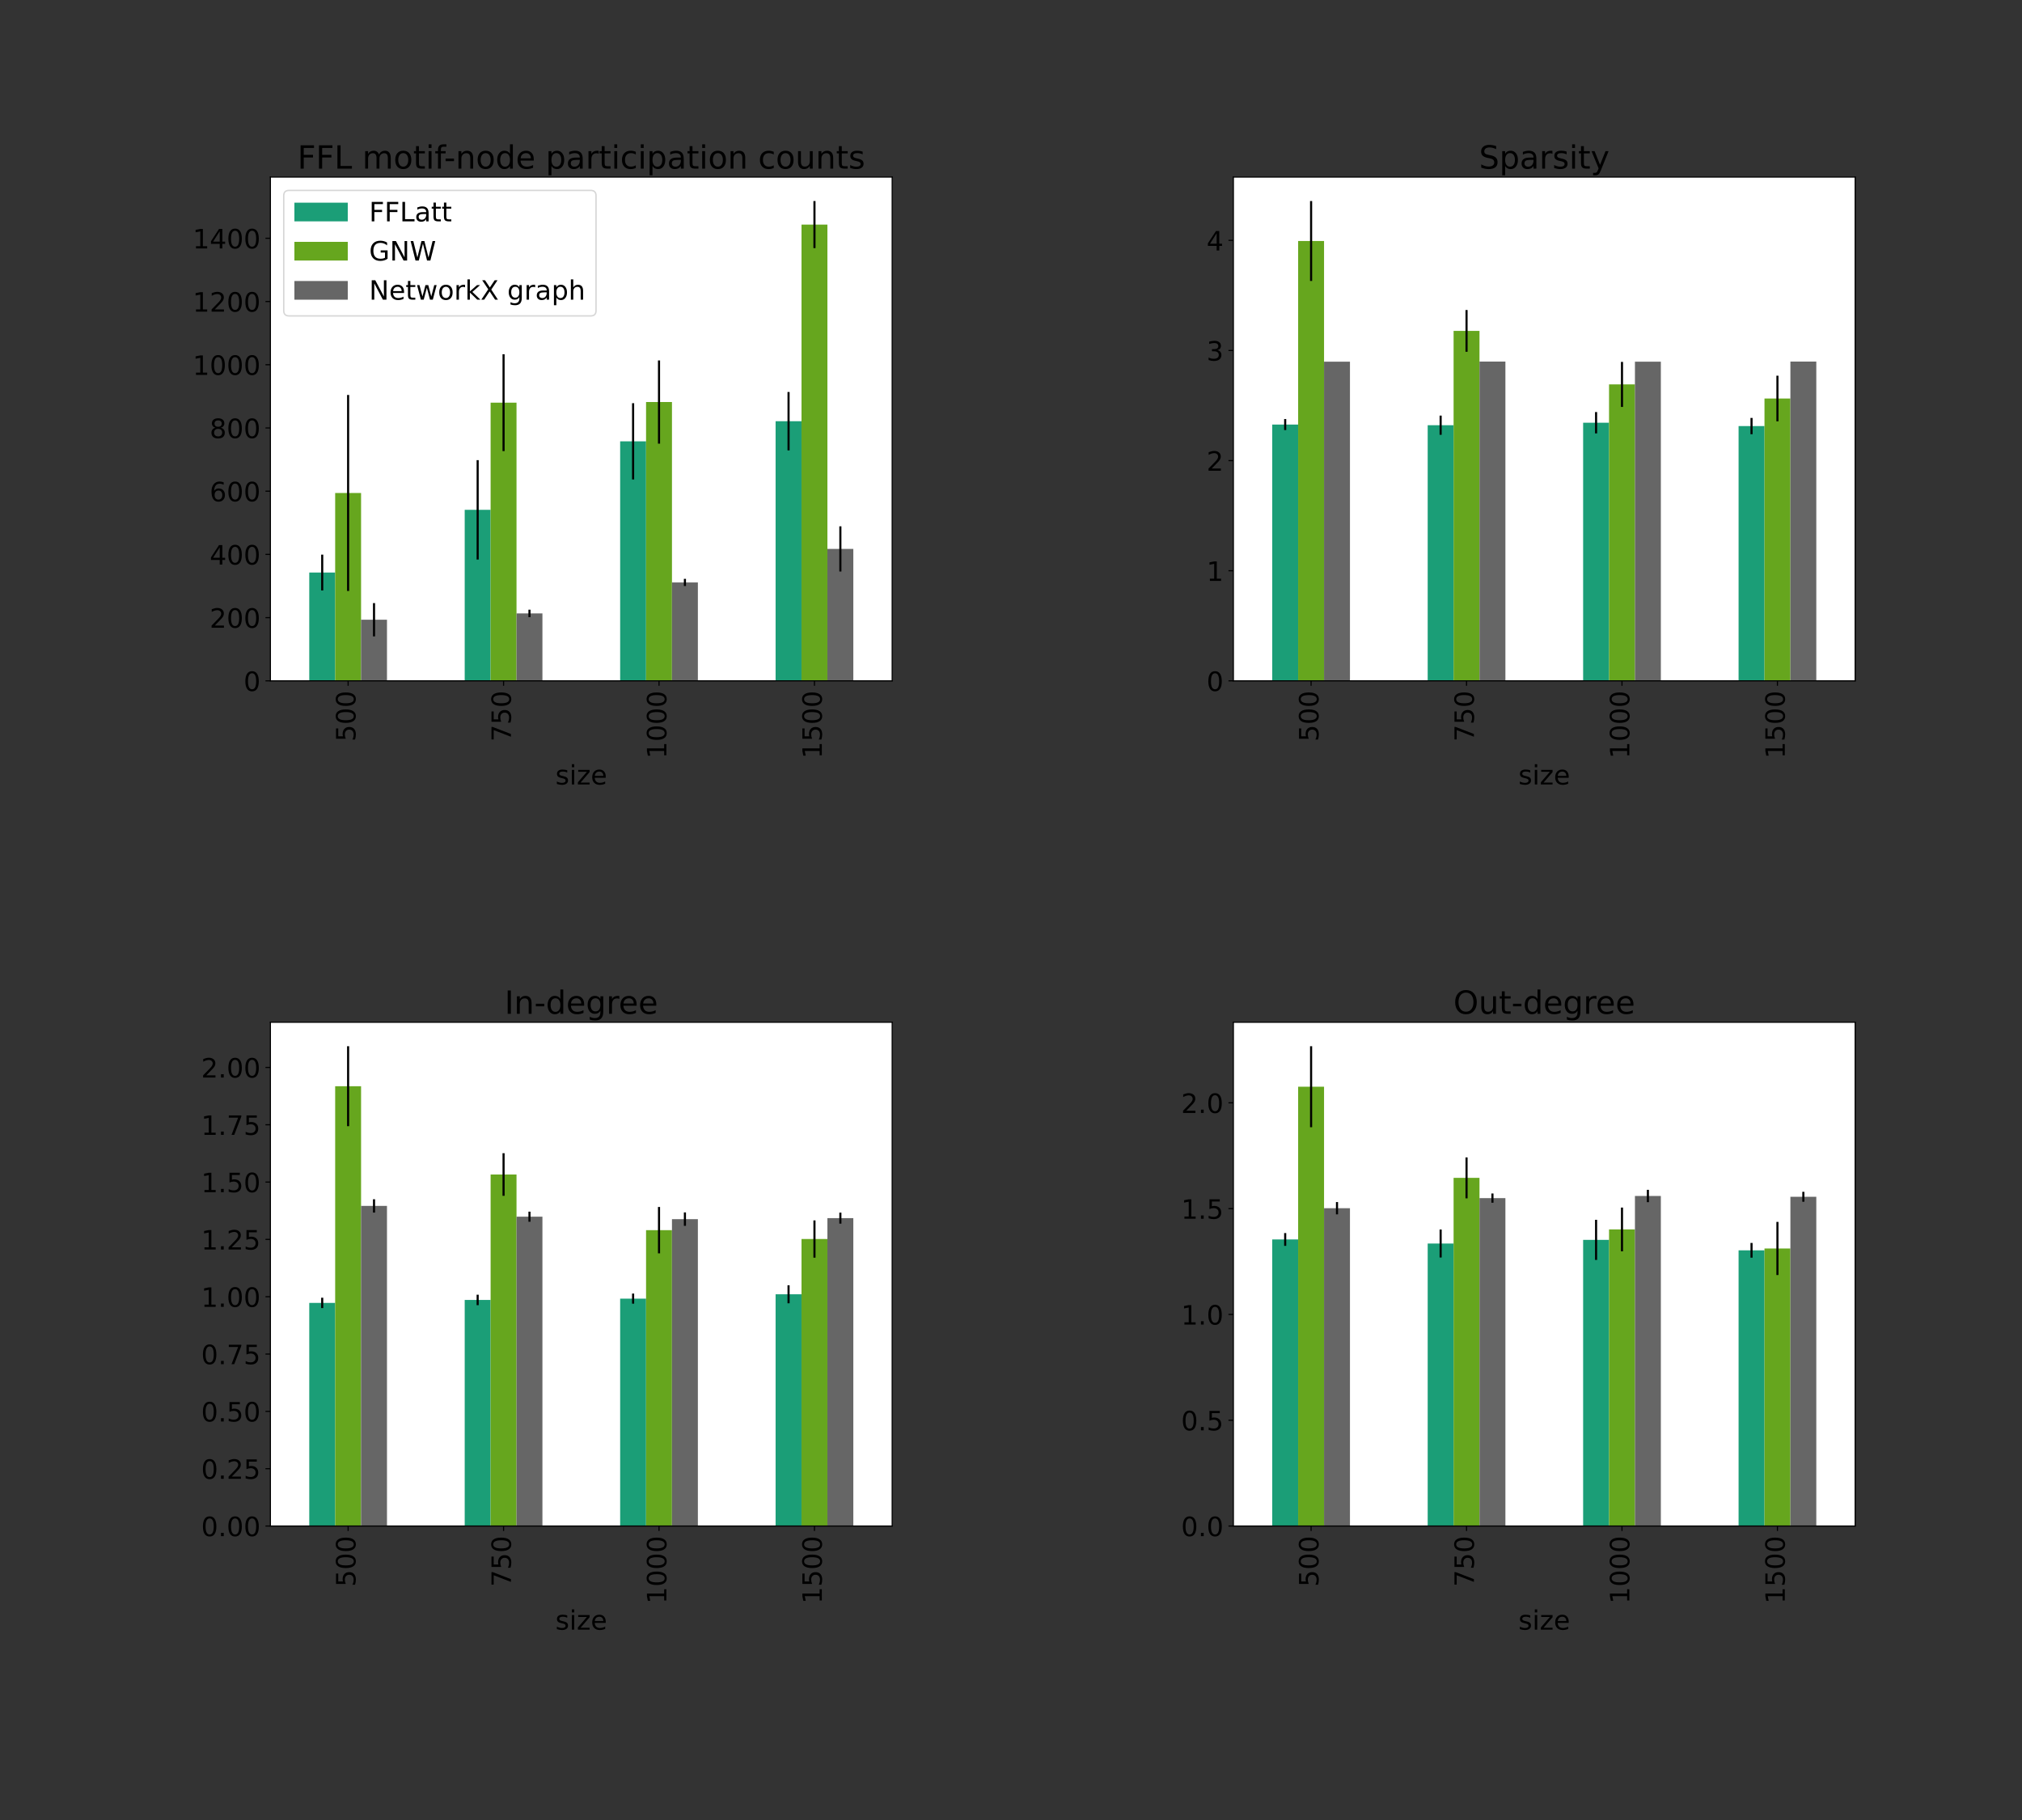 <?xml version="1.0" encoding="utf-8" standalone="no"?>
<!DOCTYPE svg PUBLIC "-//W3C//DTD SVG 1.1//EN"
  "http://www.w3.org/Graphics/SVG/1.1/DTD/svg11.dtd">
<!-- Created with matplotlib (https://matplotlib.org/) -->
<svg height="1296pt" version="1.1" viewBox="0 0 1440 1296" width="1440pt" xmlns="http://www.w3.org/2000/svg" xmlns:xlink="http://www.w3.org/1999/xlink">
 <rect x="0" y="0" width="1440" height="1296" fill="#333333" stroke="none"/>
 <defs>
  <style type="text/css">*{stroke-linecap:butt;stroke-linejoin:round;}</style>
 </defs>
 <g id="figure_1">
  <g id="patch_1">
   <path d="M 0 1296 
L 1440 1296 
L 1440 0 
L 0 0 
z
" style="fill:none;"/>
  </g>
  <g id="axes_1">
   <g id="patch_2">
    <path d="M 192.567 484.83 
L 635.383 484.83 
L 635.383 126.09 
L 192.567 126.09 
z
" style="fill:#ffffff;"/>
   </g>
   <g id="patch_3">
    <path clip-path="url(#pe7bbebf9eb)" d="M 220.243 484.83 
L 238.693 484.83 
L 238.693 407.692 
L 220.243 407.692 
z
" style="fill:#1b9e77;"/>
   </g>
   <g id="patch_4">
    <path clip-path="url(#pe7bbebf9eb)" d="M 330.947 484.83 
L 349.398 484.83 
L 349.398 363.045 
L 330.947 363.045 
z
" style="fill:#1b9e77;"/>
   </g>
   <g id="patch_5">
    <path clip-path="url(#pe7bbebf9eb)" d="M 441.651 484.83 
L 460.102 484.83 
L 460.102 314.271 
L 441.651 314.271 
z
" style="fill:#1b9e77;"/>
   </g>
   <g id="patch_6">
    <path clip-path="url(#pe7bbebf9eb)" d="M 552.355 484.83 
L 570.806 484.83 
L 570.806 299.939 
L 552.355 299.939 
z
" style="fill:#1b9e77;"/>
   </g>
   <g id="patch_7">
    <path clip-path="url(#pe7bbebf9eb)" d="M 238.693 484.83 
L 257.144 484.83 
L 257.144 351.039 
L 238.693 351.039 
z
" style="fill:#66a61e;"/>
   </g>
   <g id="patch_8">
    <path clip-path="url(#pe7bbebf9eb)" d="M 349.398 484.83 
L 367.848 484.83 
L 367.848 286.732 
L 349.398 286.732 
z
" style="fill:#66a61e;"/>
   </g>
   <g id="patch_9">
    <path clip-path="url(#pe7bbebf9eb)" d="M 460.102 484.83 
L 478.552 484.83 
L 478.552 286.282 
L 460.102 286.282 
z
" style="fill:#66a61e;"/>
   </g>
   <g id="patch_10">
    <path clip-path="url(#pe7bbebf9eb)" d="M 570.806 484.83 
L 589.257 484.83 
L 589.257 159.92 
L 570.806 159.92 
z
" style="fill:#66a61e;"/>
   </g>
   <g id="patch_11">
    <path clip-path="url(#pe7bbebf9eb)" d="M 257.144 484.83 
L 275.595 484.83 
L 275.595 441.309 
L 257.144 441.309 
z
" style="fill:#666666;"/>
   </g>
   <g id="patch_12">
    <path clip-path="url(#pe7bbebf9eb)" d="M 367.848 484.83 
L 386.299 484.83 
L 386.299 436.806 
L 367.848 436.806 
z
" style="fill:#666666;"/>
   </g>
   <g id="patch_13">
    <path clip-path="url(#pe7bbebf9eb)" d="M 478.552 484.83 
L 497.003 484.83 
L 497.003 414.745 
L 478.552 414.745 
z
" style="fill:#666666;"/>
   </g>
   <g id="patch_14">
    <path clip-path="url(#pe7bbebf9eb)" d="M 589.257 484.83 
L 607.707 484.83 
L 607.707 390.884 
L 589.257 390.884 
z
" style="fill:#666666;"/>
   </g>
   <g id="matplotlib.axis_1">
    <g id="xtick_1">
     <g id="line2d_1">
      <defs>
       <path d="M 0 0 
L 0 3.5 
" id="m92952844e7" style="stroke:#000000;stroke-width:0.8;"/>
      </defs>
      <g>
       <use style="stroke:#000000;stroke-width:0.8;" x="247.919" xlink:href="#m92952844e7" y="484.83"/>
      </g>
     </g>
     <g id="text_1">
      <!-- 500 -->
      <g transform="translate(253.162 528.096)rotate(-90)scale(0.19 -0.19)">
       <defs>
        <path d="M 10.797 72.906 
L 49.516 72.906 
L 49.516 64.594 
L 19.828 64.594 
L 19.828 46.734 
Q 21.969 47.469 24.109 47.828 
Q 26.266 48.188 28.422 48.188 
Q 40.625 48.188 47.75 41.5 
Q 54.891 34.812 54.891 23.391 
Q 54.891 11.625 47.562 5.094 
Q 40.234 -1.422 26.906 -1.422 
Q 22.312 -1.422 17.547 -0.641 
Q 12.797 0.141 7.719 1.703 
L 7.719 11.625 
Q 12.109 9.234 16.797 8.062 
Q 21.484 6.891 26.703 6.891 
Q 35.156 6.891 40.078 11.328 
Q 45.016 15.766 45.016 23.391 
Q 45.016 31 40.078 35.438 
Q 35.156 39.891 26.703 39.891 
Q 22.75 39.891 18.812 39.016 
Q 14.891 38.141 10.797 36.281 
z
" id="DejaVuSans-53"/>
        <path d="M 31.781 66.406 
Q 24.172 66.406 20.328 58.906 
Q 16.5 51.422 16.5 36.375 
Q 16.5 21.391 20.328 13.891 
Q 24.172 6.391 31.781 6.391 
Q 39.453 6.391 43.281 13.891 
Q 47.125 21.391 47.125 36.375 
Q 47.125 51.422 43.281 58.906 
Q 39.453 66.406 31.781 66.406 
z
M 31.781 74.219 
Q 44.047 74.219 50.516 64.516 
Q 56.984 54.828 56.984 36.375 
Q 56.984 17.969 50.516 8.266 
Q 44.047 -1.422 31.781 -1.422 
Q 19.531 -1.422 13.062 8.266 
Q 6.594 17.969 6.594 36.375 
Q 6.594 54.828 13.062 64.516 
Q 19.531 74.219 31.781 74.219 
z
" id="DejaVuSans-48"/>
       </defs>
       <use xlink:href="#DejaVuSans-53"/>
       <use x="63.623" xlink:href="#DejaVuSans-48"/>
       <use x="127.246" xlink:href="#DejaVuSans-48"/>
      </g>
     </g>
    </g>
    <g id="xtick_2">
     <g id="line2d_2">
      <g>
       <use style="stroke:#000000;stroke-width:0.8;" x="358.623" xlink:href="#m92952844e7" y="484.83"/>
      </g>
     </g>
     <g id="text_2">
      <!-- 750 -->
      <g transform="translate(363.866 528.096)rotate(-90)scale(0.19 -0.19)">
       <defs>
        <path d="M 8.203 72.906 
L 55.078 72.906 
L 55.078 68.703 
L 28.609 0 
L 18.312 0 
L 43.219 64.594 
L 8.203 64.594 
z
" id="DejaVuSans-55"/>
       </defs>
       <use xlink:href="#DejaVuSans-55"/>
       <use x="63.623" xlink:href="#DejaVuSans-53"/>
       <use x="127.246" xlink:href="#DejaVuSans-48"/>
      </g>
     </g>
    </g>
    <g id="xtick_3">
     <g id="line2d_3">
      <g>
       <use style="stroke:#000000;stroke-width:0.8;" x="469.327" xlink:href="#m92952844e7" y="484.83"/>
      </g>
     </g>
     <g id="text_3">
      <!-- 1000 -->
      <g transform="translate(474.57 540.185)rotate(-90)scale(0.19 -0.19)">
       <defs>
        <path d="M 12.406 8.297 
L 28.516 8.297 
L 28.516 63.922 
L 10.984 60.406 
L 10.984 69.391 
L 28.422 72.906 
L 38.281 72.906 
L 38.281 8.297 
L 54.391 8.297 
L 54.391 0 
L 12.406 0 
z
" id="DejaVuSans-49"/>
       </defs>
       <use xlink:href="#DejaVuSans-49"/>
       <use x="63.623" xlink:href="#DejaVuSans-48"/>
       <use x="127.246" xlink:href="#DejaVuSans-48"/>
       <use x="190.869" xlink:href="#DejaVuSans-48"/>
      </g>
     </g>
    </g>
    <g id="xtick_4">
     <g id="line2d_4">
      <g>
       <use style="stroke:#000000;stroke-width:0.8;" x="580.031" xlink:href="#m92952844e7" y="484.83"/>
      </g>
     </g>
     <g id="text_4">
      <!-- 1500 -->
      <g transform="translate(585.274 540.185)rotate(-90)scale(0.19 -0.19)">
       <use xlink:href="#DejaVuSans-49"/>
       <use x="63.623" xlink:href="#DejaVuSans-53"/>
       <use x="127.246" xlink:href="#DejaVuSans-48"/>
       <use x="190.869" xlink:href="#DejaVuSans-48"/>
      </g>
     </g>
    </g>
    <g id="text_5">
     <!-- size -->
     <g transform="translate(395.555 558.622)scale(0.19 -0.19)">
      <defs>
       <path d="M 44.281 53.078 
L 44.281 44.578 
Q 40.484 46.531 36.375 47.5 
Q 32.281 48.484 27.875 48.484 
Q 21.188 48.484 17.844 46.438 
Q 14.5 44.391 14.5 40.281 
Q 14.5 37.156 16.891 35.375 
Q 19.281 33.594 26.516 31.984 
L 29.594 31.297 
Q 39.156 29.25 43.188 25.516 
Q 47.219 21.781 47.219 15.094 
Q 47.219 7.469 41.188 3.016 
Q 35.156 -1.422 24.609 -1.422 
Q 20.219 -1.422 15.453 -0.562 
Q 10.688 0.297 5.422 2 
L 5.422 11.281 
Q 10.406 8.688 15.234 7.391 
Q 20.062 6.109 24.812 6.109 
Q 31.156 6.109 34.562 8.281 
Q 37.984 10.453 37.984 14.406 
Q 37.984 18.062 35.516 20.016 
Q 33.062 21.969 24.703 23.781 
L 21.578 24.516 
Q 13.234 26.266 9.516 29.906 
Q 5.812 33.547 5.812 39.891 
Q 5.812 47.609 11.281 51.797 
Q 16.75 56 26.812 56 
Q 31.781 56 36.172 55.266 
Q 40.578 54.547 44.281 53.078 
z
" id="DejaVuSans-115"/>
       <path d="M 9.422 54.688 
L 18.406 54.688 
L 18.406 0 
L 9.422 0 
z
M 9.422 75.984 
L 18.406 75.984 
L 18.406 64.594 
L 9.422 64.594 
z
" id="DejaVuSans-105"/>
       <path d="M 5.516 54.688 
L 48.188 54.688 
L 48.188 46.484 
L 14.406 7.172 
L 48.188 7.172 
L 48.188 0 
L 4.297 0 
L 4.297 8.203 
L 38.094 47.516 
L 5.516 47.516 
z
" id="DejaVuSans-122"/>
       <path d="M 56.203 29.594 
L 56.203 25.203 
L 14.891 25.203 
Q 15.484 15.922 20.484 11.062 
Q 25.484 6.203 34.422 6.203 
Q 39.594 6.203 44.453 7.469 
Q 49.312 8.734 54.109 11.281 
L 54.109 2.781 
Q 49.266 0.734 44.188 -0.344 
Q 39.109 -1.422 33.891 -1.422 
Q 20.797 -1.422 13.156 6.188 
Q 5.516 13.812 5.516 26.812 
Q 5.516 40.234 12.766 48.109 
Q 20.016 56 32.328 56 
Q 43.359 56 49.781 48.891 
Q 56.203 41.797 56.203 29.594 
z
M 47.219 32.234 
Q 47.125 39.594 43.094 43.984 
Q 39.062 48.391 32.422 48.391 
Q 24.906 48.391 20.391 44.141 
Q 15.875 39.891 15.188 32.172 
z
" id="DejaVuSans-101"/>
      </defs>
      <use xlink:href="#DejaVuSans-115"/>
      <use x="52.1" xlink:href="#DejaVuSans-105"/>
      <use x="79.883" xlink:href="#DejaVuSans-122"/>
      <use x="132.373" xlink:href="#DejaVuSans-101"/>
     </g>
    </g>
   </g>
   <g id="matplotlib.axis_2">
    <g id="ytick_1">
     <g id="line2d_5">
      <defs>
       <path d="M 0 0 
L -3.5 0 
" id="md9782f4f6e" style="stroke:#000000;stroke-width:0.8;"/>
      </defs>
      <g>
       <use style="stroke:#000000;stroke-width:0.8;" x="192.567" xlink:href="#md9782f4f6e" y="484.83"/>
      </g>
     </g>
     <g id="text_6">
      <!-- 0 -->
      <g transform="translate(173.478 492.049)scale(0.19 -0.19)">
       <use xlink:href="#DejaVuSans-48"/>
      </g>
     </g>
    </g>
    <g id="ytick_2">
     <g id="line2d_6">
      <g>
       <use style="stroke:#000000;stroke-width:0.8;" x="192.567" xlink:href="#md9782f4f6e" y="439.808"/>
      </g>
     </g>
     <g id="text_7">
      <!-- 200 -->
      <g transform="translate(149.3 447.026)scale(0.19 -0.19)">
       <defs>
        <path d="M 19.188 8.297 
L 53.609 8.297 
L 53.609 0 
L 7.328 0 
L 7.328 8.297 
Q 12.938 14.109 22.625 23.891 
Q 32.328 33.688 34.812 36.531 
Q 39.547 41.844 41.422 45.531 
Q 43.312 49.219 43.312 52.781 
Q 43.312 58.594 39.234 62.25 
Q 35.156 65.922 28.609 65.922 
Q 23.969 65.922 18.812 64.312 
Q 13.672 62.703 7.812 59.422 
L 7.812 69.391 
Q 13.766 71.781 18.938 73 
Q 24.125 74.219 28.422 74.219 
Q 39.75 74.219 46.484 68.547 
Q 53.219 62.891 53.219 53.422 
Q 53.219 48.922 51.531 44.891 
Q 49.859 40.875 45.406 35.406 
Q 44.188 33.984 37.641 27.219 
Q 31.109 20.453 19.188 8.297 
z
" id="DejaVuSans-50"/>
       </defs>
       <use xlink:href="#DejaVuSans-50"/>
       <use x="63.623" xlink:href="#DejaVuSans-48"/>
       <use x="127.246" xlink:href="#DejaVuSans-48"/>
      </g>
     </g>
    </g>
    <g id="ytick_3">
     <g id="line2d_7">
      <g>
       <use style="stroke:#000000;stroke-width:0.8;" x="192.567" xlink:href="#md9782f4f6e" y="394.786"/>
      </g>
     </g>
     <g id="text_8">
      <!-- 400 -->
      <g transform="translate(149.3 402.004)scale(0.19 -0.19)">
       <defs>
        <path d="M 37.797 64.312 
L 12.891 25.391 
L 37.797 25.391 
z
M 35.203 72.906 
L 47.609 72.906 
L 47.609 25.391 
L 58.016 25.391 
L 58.016 17.188 
L 47.609 17.188 
L 47.609 0 
L 37.797 0 
L 37.797 17.188 
L 4.891 17.188 
L 4.891 26.703 
z
" id="DejaVuSans-52"/>
       </defs>
       <use xlink:href="#DejaVuSans-52"/>
       <use x="63.623" xlink:href="#DejaVuSans-48"/>
       <use x="127.246" xlink:href="#DejaVuSans-48"/>
      </g>
     </g>
    </g>
    <g id="ytick_4">
     <g id="line2d_8">
      <g>
       <use style="stroke:#000000;stroke-width:0.8;" x="192.567" xlink:href="#md9782f4f6e" y="349.763"/>
      </g>
     </g>
     <g id="text_9">
      <!-- 600 -->
      <g transform="translate(149.3 356.982)scale(0.19 -0.19)">
       <defs>
        <path d="M 33.016 40.375 
Q 26.375 40.375 22.484 35.828 
Q 18.609 31.297 18.609 23.391 
Q 18.609 15.531 22.484 10.953 
Q 26.375 6.391 33.016 6.391 
Q 39.656 6.391 43.531 10.953 
Q 47.406 15.531 47.406 23.391 
Q 47.406 31.297 43.531 35.828 
Q 39.656 40.375 33.016 40.375 
z
M 52.594 71.297 
L 52.594 62.312 
Q 48.875 64.062 45.094 64.984 
Q 41.312 65.922 37.594 65.922 
Q 27.828 65.922 22.672 59.328 
Q 17.531 52.734 16.797 39.406 
Q 19.672 43.656 24.016 45.922 
Q 28.375 48.188 33.594 48.188 
Q 44.578 48.188 50.953 41.516 
Q 57.328 34.859 57.328 23.391 
Q 57.328 12.156 50.688 5.359 
Q 44.047 -1.422 33.016 -1.422 
Q 20.359 -1.422 13.672 8.266 
Q 6.984 17.969 6.984 36.375 
Q 6.984 53.656 15.188 63.938 
Q 23.391 74.219 37.203 74.219 
Q 40.922 74.219 44.703 73.484 
Q 48.484 72.75 52.594 71.297 
z
" id="DejaVuSans-54"/>
       </defs>
       <use xlink:href="#DejaVuSans-54"/>
       <use x="63.623" xlink:href="#DejaVuSans-48"/>
       <use x="127.246" xlink:href="#DejaVuSans-48"/>
      </g>
     </g>
    </g>
    <g id="ytick_5">
     <g id="line2d_9">
      <g>
       <use style="stroke:#000000;stroke-width:0.8;" x="192.567" xlink:href="#md9782f4f6e" y="304.741"/>
      </g>
     </g>
     <g id="text_10">
      <!-- 800 -->
      <g transform="translate(149.3 311.96)scale(0.19 -0.19)">
       <defs>
        <path d="M 31.781 34.625 
Q 24.75 34.625 20.719 30.859 
Q 16.703 27.094 16.703 20.516 
Q 16.703 13.922 20.719 10.156 
Q 24.75 6.391 31.781 6.391 
Q 38.812 6.391 42.859 10.172 
Q 46.922 13.969 46.922 20.516 
Q 46.922 27.094 42.891 30.859 
Q 38.875 34.625 31.781 34.625 
z
M 21.922 38.812 
Q 15.578 40.375 12.031 44.719 
Q 8.5 49.078 8.5 55.328 
Q 8.5 64.062 14.719 69.141 
Q 20.953 74.219 31.781 74.219 
Q 42.672 74.219 48.875 69.141 
Q 55.078 64.062 55.078 55.328 
Q 55.078 49.078 51.531 44.719 
Q 48 40.375 41.703 38.812 
Q 48.828 37.156 52.797 32.312 
Q 56.781 27.484 56.781 20.516 
Q 56.781 9.906 50.312 4.234 
Q 43.844 -1.422 31.781 -1.422 
Q 19.734 -1.422 13.25 4.234 
Q 6.781 9.906 6.781 20.516 
Q 6.781 27.484 10.781 32.312 
Q 14.797 37.156 21.922 38.812 
z
M 18.312 54.391 
Q 18.312 48.734 21.844 45.562 
Q 25.391 42.391 31.781 42.391 
Q 38.141 42.391 41.719 45.562 
Q 45.312 48.734 45.312 54.391 
Q 45.312 60.062 41.719 63.234 
Q 38.141 66.406 31.781 66.406 
Q 25.391 66.406 21.844 63.234 
Q 18.312 60.062 18.312 54.391 
z
" id="DejaVuSans-56"/>
       </defs>
       <use xlink:href="#DejaVuSans-56"/>
       <use x="63.623" xlink:href="#DejaVuSans-48"/>
       <use x="127.246" xlink:href="#DejaVuSans-48"/>
      </g>
     </g>
    </g>
    <g id="ytick_6">
     <g id="line2d_10">
      <g>
       <use style="stroke:#000000;stroke-width:0.8;" x="192.567" xlink:href="#md9782f4f6e" y="259.719"/>
      </g>
     </g>
     <g id="text_11">
      <!-- 1000 -->
      <g transform="translate(137.212 266.937)scale(0.19 -0.19)">
       <use xlink:href="#DejaVuSans-49"/>
       <use x="63.623" xlink:href="#DejaVuSans-48"/>
       <use x="127.246" xlink:href="#DejaVuSans-48"/>
       <use x="190.869" xlink:href="#DejaVuSans-48"/>
      </g>
     </g>
    </g>
    <g id="ytick_7">
     <g id="line2d_11">
      <g>
       <use style="stroke:#000000;stroke-width:0.8;" x="192.567" xlink:href="#md9782f4f6e" y="214.697"/>
      </g>
     </g>
     <g id="text_12">
      <!-- 1200 -->
      <g transform="translate(137.212 221.915)scale(0.19 -0.19)">
       <use xlink:href="#DejaVuSans-49"/>
       <use x="63.623" xlink:href="#DejaVuSans-50"/>
       <use x="127.246" xlink:href="#DejaVuSans-48"/>
       <use x="190.869" xlink:href="#DejaVuSans-48"/>
      </g>
     </g>
    </g>
    <g id="ytick_8">
     <g id="line2d_12">
      <g>
       <use style="stroke:#000000;stroke-width:0.8;" x="192.567" xlink:href="#md9782f4f6e" y="169.674"/>
      </g>
     </g>
     <g id="text_13">
      <!-- 1400 -->
      <g transform="translate(137.212 176.893)scale(0.19 -0.19)">
       <use xlink:href="#DejaVuSans-49"/>
       <use x="63.623" xlink:href="#DejaVuSans-52"/>
       <use x="127.246" xlink:href="#DejaVuSans-48"/>
       <use x="190.869" xlink:href="#DejaVuSans-48"/>
      </g>
     </g>
    </g>
   </g>
   <g id="LineCollection_1">
    <path clip-path="url(#pe7bbebf9eb)" d="M 229.468 420.431 
L 229.468 394.953 
" style="fill:none;stroke:#000000;stroke-width:1.5;"/>
    <path clip-path="url(#pe7bbebf9eb)" d="M 340.172 398.43 
L 340.172 327.659 
" style="fill:none;stroke:#000000;stroke-width:1.5;"/>
    <path clip-path="url(#pe7bbebf9eb)" d="M 450.876 341.42 
L 450.876 287.121 
" style="fill:none;stroke:#000000;stroke-width:1.5;"/>
    <path clip-path="url(#pe7bbebf9eb)" d="M 561.581 320.735 
L 561.581 279.143 
" style="fill:none;stroke:#000000;stroke-width:1.5;"/>
   </g>
   <g id="LineCollection_2">
    <path clip-path="url(#pe7bbebf9eb)" d="M 247.919 420.826 
L 247.919 281.251 
" style="fill:none;stroke:#000000;stroke-width:1.5;"/>
    <path clip-path="url(#pe7bbebf9eb)" d="M 358.623 321.221 
L 358.623 252.244 
" style="fill:none;stroke:#000000;stroke-width:1.5;"/>
    <path clip-path="url(#pe7bbebf9eb)" d="M 469.327 315.916 
L 469.327 256.648 
" style="fill:none;stroke:#000000;stroke-width:1.5;"/>
    <path clip-path="url(#pe7bbebf9eb)" d="M 580.031 176.666 
L 580.031 143.173 
" style="fill:none;stroke:#000000;stroke-width:1.5;"/>
   </g>
   <g id="LineCollection_3">
    <path clip-path="url(#pe7bbebf9eb)" d="M 266.369 453.148 
L 266.369 429.469 
" style="fill:none;stroke:#000000;stroke-width:1.5;"/>
    <path clip-path="url(#pe7bbebf9eb)" d="M 377.074 439.444 
L 377.074 434.168 
" style="fill:none;stroke:#000000;stroke-width:1.5;"/>
    <path clip-path="url(#pe7bbebf9eb)" d="M 487.778 417.305 
L 487.778 412.185 
" style="fill:none;stroke:#000000;stroke-width:1.5;"/>
    <path clip-path="url(#pe7bbebf9eb)" d="M 598.482 406.976 
L 598.482 374.791 
" style="fill:none;stroke:#000000;stroke-width:1.5;"/>
   </g>
   <g id="patch_15">
    <path d="M 192.567 484.83 
L 192.567 126.09 
" style="fill:none;stroke:#000000;stroke-linecap:square;stroke-linejoin:miter;stroke-width:0.8;"/>
   </g>
   <g id="patch_16">
    <path d="M 635.383 484.83 
L 635.383 126.09 
" style="fill:none;stroke:#000000;stroke-linecap:square;stroke-linejoin:miter;stroke-width:0.8;"/>
   </g>
   <g id="patch_17">
    <path d="M 192.567 484.83 
L 635.383 484.83 
" style="fill:none;stroke:#000000;stroke-linecap:square;stroke-linejoin:miter;stroke-width:0.8;"/>
   </g>
   <g id="patch_18">
    <path d="M 192.567 126.09 
L 635.383 126.09 
" style="fill:none;stroke:#000000;stroke-linecap:square;stroke-linejoin:miter;stroke-width:0.8;"/>
   </g>
   <g id="text_14">
    <!-- FFL motif-node participation counts -->
    <g transform="translate(211.832 120.09)scale(0.228 -0.228)">
     <defs>
      <path d="M 9.812 72.906 
L 51.703 72.906 
L 51.703 64.594 
L 19.672 64.594 
L 19.672 43.109 
L 48.578 43.109 
L 48.578 34.812 
L 19.672 34.812 
L 19.672 0 
L 9.812 0 
z
" id="DejaVuSans-70"/>
      <path d="M 9.812 72.906 
L 19.672 72.906 
L 19.672 8.297 
L 55.172 8.297 
L 55.172 0 
L 9.812 0 
z
" id="DejaVuSans-76"/>
      <path id="DejaVuSans-32"/>
      <path d="M 52 44.188 
Q 55.375 50.25 60.062 53.125 
Q 64.75 56 71.094 56 
Q 79.641 56 84.281 50.016 
Q 88.922 44.047 88.922 33.016 
L 88.922 0 
L 79.891 0 
L 79.891 32.719 
Q 79.891 40.578 77.094 44.375 
Q 74.312 48.188 68.609 48.188 
Q 61.625 48.188 57.562 43.547 
Q 53.516 38.922 53.516 30.906 
L 53.516 0 
L 44.484 0 
L 44.484 32.719 
Q 44.484 40.625 41.703 44.406 
Q 38.922 48.188 33.109 48.188 
Q 26.219 48.188 22.156 43.531 
Q 18.109 38.875 18.109 30.906 
L 18.109 0 
L 9.078 0 
L 9.078 54.688 
L 18.109 54.688 
L 18.109 46.188 
Q 21.188 51.219 25.484 53.609 
Q 29.781 56 35.688 56 
Q 41.656 56 45.828 52.969 
Q 50 49.953 52 44.188 
z
" id="DejaVuSans-109"/>
      <path d="M 30.609 48.391 
Q 23.391 48.391 19.188 42.75 
Q 14.984 37.109 14.984 27.297 
Q 14.984 17.484 19.156 11.844 
Q 23.344 6.203 30.609 6.203 
Q 37.797 6.203 41.984 11.859 
Q 46.188 17.531 46.188 27.297 
Q 46.188 37.016 41.984 42.703 
Q 37.797 48.391 30.609 48.391 
z
M 30.609 56 
Q 42.328 56 49.016 48.375 
Q 55.719 40.766 55.719 27.297 
Q 55.719 13.875 49.016 6.219 
Q 42.328 -1.422 30.609 -1.422 
Q 18.844 -1.422 12.172 6.219 
Q 5.516 13.875 5.516 27.297 
Q 5.516 40.766 12.172 48.375 
Q 18.844 56 30.609 56 
z
" id="DejaVuSans-111"/>
      <path d="M 18.312 70.219 
L 18.312 54.688 
L 36.812 54.688 
L 36.812 47.703 
L 18.312 47.703 
L 18.312 18.016 
Q 18.312 11.328 20.141 9.422 
Q 21.969 7.516 27.594 7.516 
L 36.812 7.516 
L 36.812 0 
L 27.594 0 
Q 17.188 0 13.234 3.875 
Q 9.281 7.766 9.281 18.016 
L 9.281 47.703 
L 2.688 47.703 
L 2.688 54.688 
L 9.281 54.688 
L 9.281 70.219 
z
" id="DejaVuSans-116"/>
      <path d="M 37.109 75.984 
L 37.109 68.5 
L 28.516 68.5 
Q 23.688 68.5 21.797 66.547 
Q 19.922 64.594 19.922 59.516 
L 19.922 54.688 
L 34.719 54.688 
L 34.719 47.703 
L 19.922 47.703 
L 19.922 0 
L 10.891 0 
L 10.891 47.703 
L 2.297 47.703 
L 2.297 54.688 
L 10.891 54.688 
L 10.891 58.5 
Q 10.891 67.625 15.141 71.797 
Q 19.391 75.984 28.609 75.984 
z
" id="DejaVuSans-102"/>
      <path d="M 4.891 31.391 
L 31.203 31.391 
L 31.203 23.391 
L 4.891 23.391 
z
" id="DejaVuSans-45"/>
      <path d="M 54.891 33.016 
L 54.891 0 
L 45.906 0 
L 45.906 32.719 
Q 45.906 40.484 42.875 44.328 
Q 39.844 48.188 33.797 48.188 
Q 26.516 48.188 22.312 43.547 
Q 18.109 38.922 18.109 30.906 
L 18.109 0 
L 9.078 0 
L 9.078 54.688 
L 18.109 54.688 
L 18.109 46.188 
Q 21.344 51.125 25.703 53.562 
Q 30.078 56 35.797 56 
Q 45.219 56 50.047 50.172 
Q 54.891 44.344 54.891 33.016 
z
" id="DejaVuSans-110"/>
      <path d="M 45.406 46.391 
L 45.406 75.984 
L 54.391 75.984 
L 54.391 0 
L 45.406 0 
L 45.406 8.203 
Q 42.578 3.328 38.25 0.953 
Q 33.938 -1.422 27.875 -1.422 
Q 17.969 -1.422 11.734 6.484 
Q 5.516 14.406 5.516 27.297 
Q 5.516 40.188 11.734 48.094 
Q 17.969 56 27.875 56 
Q 33.938 56 38.25 53.625 
Q 42.578 51.266 45.406 46.391 
z
M 14.797 27.297 
Q 14.797 17.391 18.875 11.75 
Q 22.953 6.109 30.078 6.109 
Q 37.203 6.109 41.297 11.75 
Q 45.406 17.391 45.406 27.297 
Q 45.406 37.203 41.297 42.844 
Q 37.203 48.484 30.078 48.484 
Q 22.953 48.484 18.875 42.844 
Q 14.797 37.203 14.797 27.297 
z
" id="DejaVuSans-100"/>
      <path d="M 18.109 8.203 
L 18.109 -20.797 
L 9.078 -20.797 
L 9.078 54.688 
L 18.109 54.688 
L 18.109 46.391 
Q 20.953 51.266 25.266 53.625 
Q 29.594 56 35.594 56 
Q 45.562 56 51.781 48.094 
Q 58.016 40.188 58.016 27.297 
Q 58.016 14.406 51.781 6.484 
Q 45.562 -1.422 35.594 -1.422 
Q 29.594 -1.422 25.266 0.953 
Q 20.953 3.328 18.109 8.203 
z
M 48.688 27.297 
Q 48.688 37.203 44.609 42.844 
Q 40.531 48.484 33.406 48.484 
Q 26.266 48.484 22.188 42.844 
Q 18.109 37.203 18.109 27.297 
Q 18.109 17.391 22.188 11.75 
Q 26.266 6.109 33.406 6.109 
Q 40.531 6.109 44.609 11.75 
Q 48.688 17.391 48.688 27.297 
z
" id="DejaVuSans-112"/>
      <path d="M 34.281 27.484 
Q 23.391 27.484 19.188 25 
Q 14.984 22.516 14.984 16.5 
Q 14.984 11.719 18.141 8.906 
Q 21.297 6.109 26.703 6.109 
Q 34.188 6.109 38.703 11.406 
Q 43.219 16.703 43.219 25.484 
L 43.219 27.484 
z
M 52.203 31.203 
L 52.203 0 
L 43.219 0 
L 43.219 8.297 
Q 40.141 3.328 35.547 0.953 
Q 30.953 -1.422 24.312 -1.422 
Q 15.922 -1.422 10.953 3.297 
Q 6 8.016 6 15.922 
Q 6 25.141 12.172 29.828 
Q 18.359 34.516 30.609 34.516 
L 43.219 34.516 
L 43.219 35.406 
Q 43.219 41.609 39.141 45 
Q 35.062 48.391 27.688 48.391 
Q 23 48.391 18.547 47.266 
Q 14.109 46.141 10.016 43.891 
L 10.016 52.203 
Q 14.938 54.109 19.578 55.047 
Q 24.219 56 28.609 56 
Q 40.484 56 46.344 49.844 
Q 52.203 43.703 52.203 31.203 
z
" id="DejaVuSans-97"/>
      <path d="M 41.109 46.297 
Q 39.594 47.172 37.812 47.578 
Q 36.031 48 33.891 48 
Q 26.266 48 22.188 43.047 
Q 18.109 38.094 18.109 28.812 
L 18.109 0 
L 9.078 0 
L 9.078 54.688 
L 18.109 54.688 
L 18.109 46.188 
Q 20.953 51.172 25.484 53.578 
Q 30.031 56 36.531 56 
Q 37.453 56 38.578 55.875 
Q 39.703 55.766 41.062 55.516 
z
" id="DejaVuSans-114"/>
      <path d="M 48.781 52.594 
L 48.781 44.188 
Q 44.969 46.297 41.141 47.344 
Q 37.312 48.391 33.406 48.391 
Q 24.656 48.391 19.812 42.844 
Q 14.984 37.312 14.984 27.297 
Q 14.984 17.281 19.812 11.734 
Q 24.656 6.203 33.406 6.203 
Q 37.312 6.203 41.141 7.25 
Q 44.969 8.297 48.781 10.406 
L 48.781 2.094 
Q 45.016 0.344 40.984 -0.531 
Q 36.969 -1.422 32.422 -1.422 
Q 20.062 -1.422 12.781 6.344 
Q 5.516 14.109 5.516 27.297 
Q 5.516 40.672 12.859 48.328 
Q 20.219 56 33.016 56 
Q 37.156 56 41.109 55.141 
Q 45.062 54.297 48.781 52.594 
z
" id="DejaVuSans-99"/>
      <path d="M 8.5 21.578 
L 8.5 54.688 
L 17.484 54.688 
L 17.484 21.922 
Q 17.484 14.156 20.5 10.266 
Q 23.531 6.391 29.594 6.391 
Q 36.859 6.391 41.078 11.031 
Q 45.312 15.672 45.312 23.688 
L 45.312 54.688 
L 54.297 54.688 
L 54.297 0 
L 45.312 0 
L 45.312 8.406 
Q 42.047 3.422 37.719 1 
Q 33.406 -1.422 27.688 -1.422 
Q 18.266 -1.422 13.375 4.438 
Q 8.5 10.297 8.5 21.578 
z
M 31.109 56 
z
" id="DejaVuSans-117"/>
     </defs>
     <use xlink:href="#DejaVuSans-70"/>
     <use x="57.52" xlink:href="#DejaVuSans-70"/>
     <use x="115.039" xlink:href="#DejaVuSans-76"/>
     <use x="170.752" xlink:href="#DejaVuSans-32"/>
     <use x="202.539" xlink:href="#DejaVuSans-109"/>
     <use x="299.951" xlink:href="#DejaVuSans-111"/>
     <use x="361.133" xlink:href="#DejaVuSans-116"/>
     <use x="400.342" xlink:href="#DejaVuSans-105"/>
     <use x="428.125" xlink:href="#DejaVuSans-102"/>
     <use x="457.83" xlink:href="#DejaVuSans-45"/>
     <use x="493.914" xlink:href="#DejaVuSans-110"/>
     <use x="557.293" xlink:href="#DejaVuSans-111"/>
     <use x="618.475" xlink:href="#DejaVuSans-100"/>
     <use x="681.951" xlink:href="#DejaVuSans-101"/>
     <use x="743.475" xlink:href="#DejaVuSans-32"/>
     <use x="775.262" xlink:href="#DejaVuSans-112"/>
     <use x="838.738" xlink:href="#DejaVuSans-97"/>
     <use x="900.018" xlink:href="#DejaVuSans-114"/>
     <use x="941.131" xlink:href="#DejaVuSans-116"/>
     <use x="980.34" xlink:href="#DejaVuSans-105"/>
     <use x="1008.123" xlink:href="#DejaVuSans-99"/>
     <use x="1063.104" xlink:href="#DejaVuSans-105"/>
     <use x="1090.887" xlink:href="#DejaVuSans-112"/>
     <use x="1154.363" xlink:href="#DejaVuSans-97"/>
     <use x="1215.643" xlink:href="#DejaVuSans-116"/>
     <use x="1254.852" xlink:href="#DejaVuSans-105"/>
     <use x="1282.635" xlink:href="#DejaVuSans-111"/>
     <use x="1343.816" xlink:href="#DejaVuSans-110"/>
     <use x="1407.195" xlink:href="#DejaVuSans-32"/>
     <use x="1438.982" xlink:href="#DejaVuSans-99"/>
     <use x="1493.963" xlink:href="#DejaVuSans-111"/>
     <use x="1555.145" xlink:href="#DejaVuSans-117"/>
     <use x="1618.523" xlink:href="#DejaVuSans-110"/>
     <use x="1681.902" xlink:href="#DejaVuSans-116"/>
     <use x="1721.111" xlink:href="#DejaVuSans-115"/>
    </g>
   </g>
   <g id="legend_1">
    <g id="patch_19">
     <path d="M 205.867 224.955 
L 420.671 224.955 
Q 424.471 224.955 424.471 221.155 
L 424.471 139.39 
Q 424.471 135.59 420.671 135.59 
L 205.867 135.59 
Q 202.067 135.59 202.067 139.39 
L 202.067 221.155 
Q 202.067 224.955 205.867 224.955 
z
" style="fill:#ffffff;opacity:0.8;stroke:#cccccc;stroke-linejoin:miter;"/>
    </g>
    <g id="patch_20">
     <path d="M 209.667 157.627 
L 247.667 157.627 
L 247.667 144.327 
L 209.667 144.327 
z
" style="fill:#1b9e77;"/>
    </g>
    <g id="text_15">
     <!-- FFLatt -->
     <g transform="translate(262.867 157.627)scale(0.19 -0.19)">
      <use xlink:href="#DejaVuSans-70"/>
      <use x="57.52" xlink:href="#DejaVuSans-70"/>
      <use x="115.039" xlink:href="#DejaVuSans-76"/>
      <use x="170.752" xlink:href="#DejaVuSans-97"/>
      <use x="232.031" xlink:href="#DejaVuSans-116"/>
      <use x="271.24" xlink:href="#DejaVuSans-116"/>
     </g>
    </g>
    <g id="patch_21">
     <path d="M 209.667 185.515 
L 247.667 185.515 
L 247.667 172.215 
L 209.667 172.215 
z
" style="fill:#66a61e;"/>
    </g>
    <g id="text_16">
     <!-- GNW -->
     <g transform="translate(262.867 185.515)scale(0.19 -0.19)">
      <defs>
       <path d="M 59.516 10.406 
L 59.516 29.984 
L 43.406 29.984 
L 43.406 38.094 
L 69.281 38.094 
L 69.281 6.781 
Q 63.578 2.734 56.688 0.656 
Q 49.812 -1.422 42 -1.422 
Q 24.906 -1.422 15.25 8.562 
Q 5.609 18.562 5.609 36.375 
Q 5.609 54.25 15.25 64.234 
Q 24.906 74.219 42 74.219 
Q 49.125 74.219 55.547 72.453 
Q 61.969 70.703 67.391 67.281 
L 67.391 56.781 
Q 61.922 61.422 55.766 63.766 
Q 49.609 66.109 42.828 66.109 
Q 29.438 66.109 22.719 58.641 
Q 16.016 51.172 16.016 36.375 
Q 16.016 21.625 22.719 14.156 
Q 29.438 6.688 42.828 6.688 
Q 48.047 6.688 52.141 7.594 
Q 56.25 8.5 59.516 10.406 
z
" id="DejaVuSans-71"/>
       <path d="M 9.812 72.906 
L 23.094 72.906 
L 55.422 11.922 
L 55.422 72.906 
L 64.984 72.906 
L 64.984 0 
L 51.703 0 
L 19.391 60.984 
L 19.391 0 
L 9.812 0 
z
" id="DejaVuSans-78"/>
       <path d="M 3.328 72.906 
L 13.281 72.906 
L 28.609 11.281 
L 43.891 72.906 
L 54.984 72.906 
L 70.312 11.281 
L 85.594 72.906 
L 95.609 72.906 
L 77.297 0 
L 64.891 0 
L 49.516 63.281 
L 33.984 0 
L 21.578 0 
z
" id="DejaVuSans-87"/>
      </defs>
      <use xlink:href="#DejaVuSans-71"/>
      <use x="77.49" xlink:href="#DejaVuSans-78"/>
      <use x="152.295" xlink:href="#DejaVuSans-87"/>
     </g>
    </g>
    <g id="patch_22">
     <path d="M 209.667 213.404 
L 247.667 213.404 
L 247.667 200.104 
L 209.667 200.104 
z
" style="fill:#666666;"/>
    </g>
    <g id="text_17">
     <!-- NetworkX graph -->
     <g transform="translate(262.867 213.404)scale(0.19 -0.19)">
      <defs>
       <path d="M 4.203 54.688 
L 13.188 54.688 
L 24.422 12.016 
L 35.594 54.688 
L 46.188 54.688 
L 57.422 12.016 
L 68.609 54.688 
L 77.594 54.688 
L 63.281 0 
L 52.688 0 
L 40.922 44.828 
L 29.109 0 
L 18.5 0 
z
" id="DejaVuSans-119"/>
       <path d="M 9.078 75.984 
L 18.109 75.984 
L 18.109 31.109 
L 44.922 54.688 
L 56.391 54.688 
L 27.391 29.109 
L 57.625 0 
L 45.906 0 
L 18.109 26.703 
L 18.109 0 
L 9.078 0 
z
" id="DejaVuSans-107"/>
       <path d="M 6.297 72.906 
L 16.891 72.906 
L 35.016 45.797 
L 53.219 72.906 
L 63.812 72.906 
L 40.375 37.891 
L 65.375 0 
L 54.781 0 
L 34.281 31 
L 13.625 0 
L 2.984 0 
L 29 38.922 
z
" id="DejaVuSans-88"/>
       <path d="M 45.406 27.984 
Q 45.406 37.75 41.375 43.109 
Q 37.359 48.484 30.078 48.484 
Q 22.859 48.484 18.828 43.109 
Q 14.797 37.75 14.797 27.984 
Q 14.797 18.266 18.828 12.891 
Q 22.859 7.516 30.078 7.516 
Q 37.359 7.516 41.375 12.891 
Q 45.406 18.266 45.406 27.984 
z
M 54.391 6.781 
Q 54.391 -7.172 48.188 -13.984 
Q 42 -20.797 29.203 -20.797 
Q 24.469 -20.797 20.266 -20.094 
Q 16.062 -19.391 12.109 -17.922 
L 12.109 -9.188 
Q 16.062 -11.328 19.922 -12.344 
Q 23.781 -13.375 27.781 -13.375 
Q 36.625 -13.375 41.016 -8.766 
Q 45.406 -4.156 45.406 5.172 
L 45.406 9.625 
Q 42.625 4.781 38.281 2.391 
Q 33.938 0 27.875 0 
Q 17.828 0 11.672 7.656 
Q 5.516 15.328 5.516 27.984 
Q 5.516 40.672 11.672 48.328 
Q 17.828 56 27.875 56 
Q 33.938 56 38.281 53.609 
Q 42.625 51.219 45.406 46.391 
L 45.406 54.688 
L 54.391 54.688 
z
" id="DejaVuSans-103"/>
       <path d="M 54.891 33.016 
L 54.891 0 
L 45.906 0 
L 45.906 32.719 
Q 45.906 40.484 42.875 44.328 
Q 39.844 48.188 33.797 48.188 
Q 26.516 48.188 22.312 43.547 
Q 18.109 38.922 18.109 30.906 
L 18.109 0 
L 9.078 0 
L 9.078 75.984 
L 18.109 75.984 
L 18.109 46.188 
Q 21.344 51.125 25.703 53.562 
Q 30.078 56 35.797 56 
Q 45.219 56 50.047 50.172 
Q 54.891 44.344 54.891 33.016 
z
" id="DejaVuSans-104"/>
      </defs>
      <use xlink:href="#DejaVuSans-78"/>
      <use x="74.805" xlink:href="#DejaVuSans-101"/>
      <use x="136.328" xlink:href="#DejaVuSans-116"/>
      <use x="175.537" xlink:href="#DejaVuSans-119"/>
      <use x="257.324" xlink:href="#DejaVuSans-111"/>
      <use x="318.506" xlink:href="#DejaVuSans-114"/>
      <use x="359.619" xlink:href="#DejaVuSans-107"/>
      <use x="417.529" xlink:href="#DejaVuSans-88"/>
      <use x="486.035" xlink:href="#DejaVuSans-32"/>
      <use x="517.822" xlink:href="#DejaVuSans-103"/>
      <use x="581.299" xlink:href="#DejaVuSans-114"/>
      <use x="622.412" xlink:href="#DejaVuSans-97"/>
      <use x="683.691" xlink:href="#DejaVuSans-112"/>
      <use x="747.168" xlink:href="#DejaVuSans-104"/>
     </g>
    </g>
   </g>
  </g>
  <g id="axes_2">
   <g id="patch_23">
    <path d="M 878.367 484.83 
L 1321.183 484.83 
L 1321.183 126.09 
L 878.367 126.09 
z
" style="fill:#ffffff;"/>
   </g>
   <g id="patch_24">
    <path clip-path="url(#p11a44802b0)" d="M 906.043 484.83 
L 924.493 484.83 
L 924.493 302.319 
L 906.043 302.319 
z
" style="fill:#1b9e77;"/>
   </g>
   <g id="patch_25">
    <path clip-path="url(#p11a44802b0)" d="M 1016.747 484.83 
L 1035.198 484.83 
L 1035.198 302.79 
L 1016.747 302.79 
z
" style="fill:#1b9e77;"/>
   </g>
   <g id="patch_26">
    <path clip-path="url(#p11a44802b0)" d="M 1127.451 484.83 
L 1145.902 484.83 
L 1145.902 301.012 
L 1127.451 301.012 
z
" style="fill:#1b9e77;"/>
   </g>
   <g id="patch_27">
    <path clip-path="url(#p11a44802b0)" d="M 1238.155 484.83 
L 1256.606 484.83 
L 1256.606 303.391 
L 1238.155 303.391 
z
" style="fill:#1b9e77;"/>
   </g>
   <g id="patch_28">
    <path clip-path="url(#p11a44802b0)" d="M 924.493 484.83 
L 942.944 484.83 
L 942.944 171.618 
L 924.493 171.618 
z
" style="fill:#66a61e;"/>
   </g>
   <g id="patch_29">
    <path clip-path="url(#p11a44802b0)" d="M 1035.198 484.83 
L 1053.648 484.83 
L 1053.648 235.609 
L 1035.198 235.609 
z
" style="fill:#66a61e;"/>
   </g>
   <g id="patch_30">
    <path clip-path="url(#p11a44802b0)" d="M 1145.902 484.83 
L 1164.352 484.83 
L 1164.352 273.722 
L 1145.902 273.722 
z
" style="fill:#66a61e;"/>
   </g>
   <g id="patch_31">
    <path clip-path="url(#p11a44802b0)" d="M 1256.606 484.83 
L 1275.057 484.83 
L 1275.057 283.786 
L 1256.606 283.786 
z
" style="fill:#66a61e;"/>
   </g>
   <g id="patch_32">
    <path clip-path="url(#p11a44802b0)" d="M 942.944 484.83 
L 961.395 484.83 
L 961.395 257.567 
L 942.944 257.567 
z
" style="fill:#666666;"/>
   </g>
   <g id="patch_33">
    <path clip-path="url(#p11a44802b0)" d="M 1053.648 484.83 
L 1072.099 484.83 
L 1072.099 257.489 
L 1053.648 257.489 
z
" style="fill:#666666;"/>
   </g>
   <g id="patch_34">
    <path clip-path="url(#p11a44802b0)" d="M 1164.352 484.83 
L 1182.803 484.83 
L 1182.803 257.567 
L 1164.352 257.567 
z
" style="fill:#666666;"/>
   </g>
   <g id="patch_35">
    <path clip-path="url(#p11a44802b0)" d="M 1275.057 484.83 
L 1293.507 484.83 
L 1293.507 257.489 
L 1275.057 257.489 
z
" style="fill:#666666;"/>
   </g>
   <g id="matplotlib.axis_3">
    <g id="xtick_5">
     <g id="line2d_13">
      <g>
       <use style="stroke:#000000;stroke-width:0.8;" x="933.719" xlink:href="#m92952844e7" y="484.83"/>
      </g>
     </g>
     <g id="text_18">
      <!-- 500 -->
      <g transform="translate(938.962 528.096)rotate(-90)scale(0.19 -0.19)">
       <use xlink:href="#DejaVuSans-53"/>
       <use x="63.623" xlink:href="#DejaVuSans-48"/>
       <use x="127.246" xlink:href="#DejaVuSans-48"/>
      </g>
     </g>
    </g>
    <g id="xtick_6">
     <g id="line2d_14">
      <g>
       <use style="stroke:#000000;stroke-width:0.8;" x="1044.423" xlink:href="#m92952844e7" y="484.83"/>
      </g>
     </g>
     <g id="text_19">
      <!-- 750 -->
      <g transform="translate(1049.666 528.096)rotate(-90)scale(0.19 -0.19)">
       <use xlink:href="#DejaVuSans-55"/>
       <use x="63.623" xlink:href="#DejaVuSans-53"/>
       <use x="127.246" xlink:href="#DejaVuSans-48"/>
      </g>
     </g>
    </g>
    <g id="xtick_7">
     <g id="line2d_15">
      <g>
       <use style="stroke:#000000;stroke-width:0.8;" x="1155.127" xlink:href="#m92952844e7" y="484.83"/>
      </g>
     </g>
     <g id="text_20">
      <!-- 1000 -->
      <g transform="translate(1160.37 540.185)rotate(-90)scale(0.19 -0.19)">
       <use xlink:href="#DejaVuSans-49"/>
       <use x="63.623" xlink:href="#DejaVuSans-48"/>
       <use x="127.246" xlink:href="#DejaVuSans-48"/>
       <use x="190.869" xlink:href="#DejaVuSans-48"/>
      </g>
     </g>
    </g>
    <g id="xtick_8">
     <g id="line2d_16">
      <g>
       <use style="stroke:#000000;stroke-width:0.8;" x="1265.831" xlink:href="#m92952844e7" y="484.83"/>
      </g>
     </g>
     <g id="text_21">
      <!-- 1500 -->
      <g transform="translate(1271.074 540.185)rotate(-90)scale(0.19 -0.19)">
       <use xlink:href="#DejaVuSans-49"/>
       <use x="63.623" xlink:href="#DejaVuSans-53"/>
       <use x="127.246" xlink:href="#DejaVuSans-48"/>
       <use x="190.869" xlink:href="#DejaVuSans-48"/>
      </g>
     </g>
    </g>
    <g id="text_22">
     <!-- size -->
     <g transform="translate(1081.355 558.622)scale(0.19 -0.19)">
      <use xlink:href="#DejaVuSans-115"/>
      <use x="52.1" xlink:href="#DejaVuSans-105"/>
      <use x="79.883" xlink:href="#DejaVuSans-122"/>
      <use x="132.373" xlink:href="#DejaVuSans-101"/>
     </g>
    </g>
   </g>
   <g id="matplotlib.axis_4">
    <g id="ytick_9">
     <g id="line2d_17">
      <g>
       <use style="stroke:#000000;stroke-width:0.8;" x="878.367" xlink:href="#md9782f4f6e" y="484.83"/>
      </g>
     </g>
     <g id="text_23">
      <!-- 0 -->
      <g transform="translate(859.278 492.049)scale(0.19 -0.19)">
       <use xlink:href="#DejaVuSans-48"/>
      </g>
     </g>
    </g>
    <g id="ytick_10">
     <g id="line2d_18">
      <g>
       <use style="stroke:#000000;stroke-width:0.8;" x="878.367" xlink:href="#md9782f4f6e" y="406.409"/>
      </g>
     </g>
     <g id="text_24">
      <!-- 1 -->
      <g transform="translate(859.278 413.628)scale(0.19 -0.19)">
       <use xlink:href="#DejaVuSans-49"/>
      </g>
     </g>
    </g>
    <g id="ytick_11">
     <g id="line2d_19">
      <g>
       <use style="stroke:#000000;stroke-width:0.8;" x="878.367" xlink:href="#md9782f4f6e" y="327.989"/>
      </g>
     </g>
     <g id="text_25">
      <!-- 2 -->
      <g transform="translate(859.278 335.207)scale(0.19 -0.19)">
       <use xlink:href="#DejaVuSans-50"/>
      </g>
     </g>
    </g>
    <g id="ytick_12">
     <g id="line2d_20">
      <g>
       <use style="stroke:#000000;stroke-width:0.8;" x="878.367" xlink:href="#md9782f4f6e" y="249.568"/>
      </g>
     </g>
     <g id="text_26">
      <!-- 3 -->
      <g transform="translate(859.278 256.787)scale(0.19 -0.19)">
       <defs>
        <path d="M 40.578 39.312 
Q 47.656 37.797 51.625 33 
Q 55.609 28.219 55.609 21.188 
Q 55.609 10.406 48.188 4.484 
Q 40.766 -1.422 27.094 -1.422 
Q 22.516 -1.422 17.656 -0.516 
Q 12.797 0.391 7.625 2.203 
L 7.625 11.719 
Q 11.719 9.328 16.594 8.109 
Q 21.484 6.891 26.812 6.891 
Q 36.078 6.891 40.938 10.547 
Q 45.797 14.203 45.797 21.188 
Q 45.797 27.641 41.281 31.266 
Q 36.766 34.906 28.719 34.906 
L 20.219 34.906 
L 20.219 43.016 
L 29.109 43.016 
Q 36.375 43.016 40.234 45.922 
Q 44.094 48.828 44.094 54.297 
Q 44.094 59.906 40.109 62.906 
Q 36.141 65.922 28.719 65.922 
Q 24.656 65.922 20.016 65.031 
Q 15.375 64.156 9.812 62.312 
L 9.812 71.094 
Q 15.438 72.656 20.344 73.438 
Q 25.25 74.219 29.594 74.219 
Q 40.828 74.219 47.359 69.109 
Q 53.906 64.016 53.906 55.328 
Q 53.906 49.266 50.438 45.094 
Q 46.969 40.922 40.578 39.312 
z
" id="DejaVuSans-51"/>
       </defs>
       <use xlink:href="#DejaVuSans-51"/>
      </g>
     </g>
    </g>
    <g id="ytick_13">
     <g id="line2d_21">
      <g>
       <use style="stroke:#000000;stroke-width:0.8;" x="878.367" xlink:href="#md9782f4f6e" y="171.148"/>
      </g>
     </g>
     <g id="text_27">
      <!-- 4 -->
      <g transform="translate(859.278 178.366)scale(0.19 -0.19)">
       <use xlink:href="#DejaVuSans-52"/>
      </g>
     </g>
    </g>
   </g>
   <g id="LineCollection_4">
    <path clip-path="url(#p11a44802b0)" d="M 915.268 306.232 
L 915.268 298.407 
" style="fill:none;stroke:#000000;stroke-width:1.5;"/>
    <path clip-path="url(#p11a44802b0)" d="M 1025.972 309.622 
L 1025.972 295.958 
" style="fill:none;stroke:#000000;stroke-width:1.5;"/>
    <path clip-path="url(#p11a44802b0)" d="M 1136.676 308.604 
L 1136.676 293.42 
" style="fill:none;stroke:#000000;stroke-width:1.5;"/>
    <path clip-path="url(#p11a44802b0)" d="M 1247.381 309.195 
L 1247.381 297.587 
" style="fill:none;stroke:#000000;stroke-width:1.5;"/>
   </g>
   <g id="LineCollection_5">
    <path clip-path="url(#p11a44802b0)" d="M 933.719 200.064 
L 933.719 143.173 
" style="fill:none;stroke:#000000;stroke-width:1.5;"/>
    <path clip-path="url(#p11a44802b0)" d="M 1044.423 250.472 
L 1044.423 220.747 
" style="fill:none;stroke:#000000;stroke-width:1.5;"/>
    <path clip-path="url(#p11a44802b0)" d="M 1155.127 289.757 
L 1155.127 257.687 
" style="fill:none;stroke:#000000;stroke-width:1.5;"/>
    <path clip-path="url(#p11a44802b0)" d="M 1265.831 300.038 
L 1265.831 267.534 
" style="fill:none;stroke:#000000;stroke-width:1.5;"/>
   </g>
   <g id="LineCollection_6">
    <path clip-path="url(#p11a44802b0)" d="M 952.169 257.567 
L 952.169 257.567 
" style="fill:none;stroke:#000000;stroke-width:1.5;"/>
    <path clip-path="url(#p11a44802b0)" d="M 1062.874 257.489 
L 1062.874 257.489 
" style="fill:none;stroke:#000000;stroke-width:1.5;"/>
    <path clip-path="url(#p11a44802b0)" d="M 1173.578 257.567 
L 1173.578 257.567 
" style="fill:none;stroke:#000000;stroke-width:1.5;"/>
    <path clip-path="url(#p11a44802b0)" d="M 1284.282 257.489 
L 1284.282 257.489 
" style="fill:none;stroke:#000000;stroke-width:1.5;"/>
   </g>
   <g id="patch_36">
    <path d="M 878.367 484.83 
L 878.367 126.09 
" style="fill:none;stroke:#000000;stroke-linecap:square;stroke-linejoin:miter;stroke-width:0.8;"/>
   </g>
   <g id="patch_37">
    <path d="M 1321.183 484.83 
L 1321.183 126.09 
" style="fill:none;stroke:#000000;stroke-linecap:square;stroke-linejoin:miter;stroke-width:0.8;"/>
   </g>
   <g id="patch_38">
    <path d="M 878.367 484.83 
L 1321.183 484.83 
" style="fill:none;stroke:#000000;stroke-linecap:square;stroke-linejoin:miter;stroke-width:0.8;"/>
   </g>
   <g id="patch_39">
    <path d="M 878.367 126.09 
L 1321.183 126.09 
" style="fill:none;stroke:#000000;stroke-linecap:square;stroke-linejoin:miter;stroke-width:0.8;"/>
   </g>
   <g id="text_28">
    <!-- Sparsity -->
    <g transform="translate(1053.306 120.09)scale(0.228 -0.228)">
     <defs>
      <path d="M 53.516 70.516 
L 53.516 60.891 
Q 47.906 63.578 42.922 64.891 
Q 37.938 66.219 33.297 66.219 
Q 25.25 66.219 20.875 63.094 
Q 16.5 59.969 16.5 54.203 
Q 16.5 49.359 19.406 46.891 
Q 22.312 44.438 30.422 42.922 
L 36.375 41.703 
Q 47.406 39.594 52.656 34.297 
Q 57.906 29 57.906 20.125 
Q 57.906 9.516 50.797 4.047 
Q 43.703 -1.422 29.984 -1.422 
Q 24.812 -1.422 18.969 -0.25 
Q 13.141 0.922 6.891 3.219 
L 6.891 13.375 
Q 12.891 10.016 18.656 8.297 
Q 24.422 6.594 29.984 6.594 
Q 38.422 6.594 43.016 9.906 
Q 47.609 13.234 47.609 19.391 
Q 47.609 24.75 44.312 27.781 
Q 41.016 30.812 33.5 32.328 
L 27.484 33.5 
Q 16.453 35.688 11.516 40.375 
Q 6.594 45.062 6.594 53.422 
Q 6.594 63.094 13.406 68.656 
Q 20.219 74.219 32.172 74.219 
Q 37.312 74.219 42.625 73.281 
Q 47.953 72.359 53.516 70.516 
z
" id="DejaVuSans-83"/>
      <path d="M 32.172 -5.078 
Q 28.375 -14.844 24.75 -17.812 
Q 21.141 -20.797 15.094 -20.797 
L 7.906 -20.797 
L 7.906 -13.281 
L 13.188 -13.281 
Q 16.891 -13.281 18.938 -11.516 
Q 21 -9.766 23.484 -3.219 
L 25.094 0.875 
L 2.984 54.688 
L 12.5 54.688 
L 29.594 11.922 
L 46.688 54.688 
L 56.203 54.688 
z
" id="DejaVuSans-121"/>
     </defs>
     <use xlink:href="#DejaVuSans-83"/>
     <use x="63.477" xlink:href="#DejaVuSans-112"/>
     <use x="126.953" xlink:href="#DejaVuSans-97"/>
     <use x="188.232" xlink:href="#DejaVuSans-114"/>
     <use x="229.346" xlink:href="#DejaVuSans-115"/>
     <use x="281.445" xlink:href="#DejaVuSans-105"/>
     <use x="309.229" xlink:href="#DejaVuSans-116"/>
     <use x="348.438" xlink:href="#DejaVuSans-121"/>
    </g>
   </g>
  </g>
  <g id="axes_3">
   <g id="patch_40">
    <path d="M 192.567 1086.66 
L 635.383 1086.66 
L 635.383 727.92 
L 192.567 727.92 
z
" style="fill:#ffffff;"/>
   </g>
   <g id="patch_41">
    <path clip-path="url(#p80bb1fa7f6)" d="M 220.243 1086.66 
L 238.693 1086.66 
L 238.693 927.786 
L 220.243 927.786 
z
" style="fill:#1b9e77;"/>
   </g>
   <g id="patch_42">
    <path clip-path="url(#p80bb1fa7f6)" d="M 330.947 1086.66 
L 349.398 1086.66 
L 349.398 925.663 
L 330.947 925.663 
z
" style="fill:#1b9e77;"/>
   </g>
   <g id="patch_43">
    <path clip-path="url(#p80bb1fa7f6)" d="M 441.651 1086.66 
L 460.102 1086.66 
L 460.102 924.738 
L 441.651 924.738 
z
" style="fill:#1b9e77;"/>
   </g>
   <g id="patch_44">
    <path clip-path="url(#p80bb1fa7f6)" d="M 552.355 1086.66 
L 570.806 1086.66 
L 570.806 921.635 
L 552.355 921.635 
z
" style="fill:#1b9e77;"/>
   </g>
   <g id="patch_45">
    <path clip-path="url(#p80bb1fa7f6)" d="M 238.693 1086.66 
L 257.144 1086.66 
L 257.144 773.483 
L 238.693 773.483 
z
" style="fill:#66a61e;"/>
   </g>
   <g id="patch_46">
    <path clip-path="url(#p80bb1fa7f6)" d="M 349.398 1086.66 
L 367.848 1086.66 
L 367.848 836.347 
L 349.398 836.347 
z
" style="fill:#66a61e;"/>
   </g>
   <g id="patch_47">
    <path clip-path="url(#p80bb1fa7f6)" d="M 460.102 1086.66 
L 478.552 1086.66 
L 478.552 875.97 
L 460.102 875.97 
z
" style="fill:#66a61e;"/>
   </g>
   <g id="patch_48">
    <path clip-path="url(#p80bb1fa7f6)" d="M 570.806 1086.66 
L 589.257 1086.66 
L 589.257 882.284 
L 570.806 882.284 
z
" style="fill:#66a61e;"/>
   </g>
   <g id="patch_49">
    <path clip-path="url(#p80bb1fa7f6)" d="M 257.144 1086.66 
L 275.595 1086.66 
L 275.595 858.717 
L 257.144 858.717 
z
" style="fill:#666666;"/>
   </g>
   <g id="patch_50">
    <path clip-path="url(#p80bb1fa7f6)" d="M 367.848 1086.66 
L 386.299 1086.66 
L 386.299 866.391 
L 367.848 866.391 
z
" style="fill:#666666;"/>
   </g>
   <g id="patch_51">
    <path clip-path="url(#p80bb1fa7f6)" d="M 478.552 1086.66 
L 497.003 1086.66 
L 497.003 868.133 
L 478.552 868.133 
z
" style="fill:#666666;"/>
   </g>
   <g id="patch_52">
    <path clip-path="url(#p80bb1fa7f6)" d="M 589.257 1086.66 
L 607.707 1086.66 
L 607.707 867.425 
L 589.257 867.425 
z
" style="fill:#666666;"/>
   </g>
   <g id="matplotlib.axis_5">
    <g id="xtick_9">
     <g id="line2d_22">
      <g>
       <use style="stroke:#000000;stroke-width:0.8;" x="247.919" xlink:href="#m92952844e7" y="1086.66"/>
      </g>
     </g>
     <g id="text_29">
      <!-- 500 -->
      <g transform="translate(253.162 1129.926)rotate(-90)scale(0.19 -0.19)">
       <use xlink:href="#DejaVuSans-53"/>
       <use x="63.623" xlink:href="#DejaVuSans-48"/>
       <use x="127.246" xlink:href="#DejaVuSans-48"/>
      </g>
     </g>
    </g>
    <g id="xtick_10">
     <g id="line2d_23">
      <g>
       <use style="stroke:#000000;stroke-width:0.8;" x="358.623" xlink:href="#m92952844e7" y="1086.66"/>
      </g>
     </g>
     <g id="text_30">
      <!-- 750 -->
      <g transform="translate(363.866 1129.926)rotate(-90)scale(0.19 -0.19)">
       <use xlink:href="#DejaVuSans-55"/>
       <use x="63.623" xlink:href="#DejaVuSans-53"/>
       <use x="127.246" xlink:href="#DejaVuSans-48"/>
      </g>
     </g>
    </g>
    <g id="xtick_11">
     <g id="line2d_24">
      <g>
       <use style="stroke:#000000;stroke-width:0.8;" x="469.327" xlink:href="#m92952844e7" y="1086.66"/>
      </g>
     </g>
     <g id="text_31">
      <!-- 1000 -->
      <g transform="translate(474.57 1142.015)rotate(-90)scale(0.19 -0.19)">
       <use xlink:href="#DejaVuSans-49"/>
       <use x="63.623" xlink:href="#DejaVuSans-48"/>
       <use x="127.246" xlink:href="#DejaVuSans-48"/>
       <use x="190.869" xlink:href="#DejaVuSans-48"/>
      </g>
     </g>
    </g>
    <g id="xtick_12">
     <g id="line2d_25">
      <g>
       <use style="stroke:#000000;stroke-width:0.8;" x="580.031" xlink:href="#m92952844e7" y="1086.66"/>
      </g>
     </g>
     <g id="text_32">
      <!-- 1500 -->
      <g transform="translate(585.274 1142.015)rotate(-90)scale(0.19 -0.19)">
       <use xlink:href="#DejaVuSans-49"/>
       <use x="63.623" xlink:href="#DejaVuSans-53"/>
       <use x="127.246" xlink:href="#DejaVuSans-48"/>
       <use x="190.869" xlink:href="#DejaVuSans-48"/>
      </g>
     </g>
    </g>
    <g id="text_33">
     <!-- size -->
     <g transform="translate(395.555 1160.452)scale(0.19 -0.19)">
      <use xlink:href="#DejaVuSans-115"/>
      <use x="52.1" xlink:href="#DejaVuSans-105"/>
      <use x="79.883" xlink:href="#DejaVuSans-122"/>
      <use x="132.373" xlink:href="#DejaVuSans-101"/>
     </g>
    </g>
   </g>
   <g id="matplotlib.axis_6">
    <g id="ytick_14">
     <g id="line2d_26">
      <g>
       <use style="stroke:#000000;stroke-width:0.8;" x="192.567" xlink:href="#md9782f4f6e" y="1086.66"/>
      </g>
     </g>
     <g id="text_34">
      <!-- 0.00 -->
      <g transform="translate(143.262 1093.879)scale(0.19 -0.19)">
       <defs>
        <path d="M 10.688 12.406 
L 21 12.406 
L 21 0 
L 10.688 0 
z
" id="DejaVuSans-46"/>
       </defs>
       <use xlink:href="#DejaVuSans-48"/>
       <use x="63.623" xlink:href="#DejaVuSans-46"/>
       <use x="95.41" xlink:href="#DejaVuSans-48"/>
       <use x="159.033" xlink:href="#DejaVuSans-48"/>
      </g>
     </g>
    </g>
    <g id="ytick_15">
     <g id="line2d_27">
      <g>
       <use style="stroke:#000000;stroke-width:0.8;" x="192.567" xlink:href="#md9782f4f6e" y="1045.839"/>
      </g>
     </g>
     <g id="text_35">
      <!-- 0.25 -->
      <g transform="translate(143.262 1053.058)scale(0.19 -0.19)">
       <use xlink:href="#DejaVuSans-48"/>
       <use x="63.623" xlink:href="#DejaVuSans-46"/>
       <use x="95.41" xlink:href="#DejaVuSans-50"/>
       <use x="159.033" xlink:href="#DejaVuSans-53"/>
      </g>
     </g>
    </g>
    <g id="ytick_16">
     <g id="line2d_28">
      <g>
       <use style="stroke:#000000;stroke-width:0.8;" x="192.567" xlink:href="#md9782f4f6e" y="1005.018"/>
      </g>
     </g>
     <g id="text_36">
      <!-- 0.50 -->
      <g transform="translate(143.262 1012.237)scale(0.19 -0.19)">
       <use xlink:href="#DejaVuSans-48"/>
       <use x="63.623" xlink:href="#DejaVuSans-46"/>
       <use x="95.41" xlink:href="#DejaVuSans-53"/>
       <use x="159.033" xlink:href="#DejaVuSans-48"/>
      </g>
     </g>
    </g>
    <g id="ytick_17">
     <g id="line2d_29">
      <g>
       <use style="stroke:#000000;stroke-width:0.8;" x="192.567" xlink:href="#md9782f4f6e" y="964.198"/>
      </g>
     </g>
     <g id="text_37">
      <!-- 0.75 -->
      <g transform="translate(143.262 971.416)scale(0.19 -0.19)">
       <use xlink:href="#DejaVuSans-48"/>
       <use x="63.623" xlink:href="#DejaVuSans-46"/>
       <use x="95.41" xlink:href="#DejaVuSans-55"/>
       <use x="159.033" xlink:href="#DejaVuSans-53"/>
      </g>
     </g>
    </g>
    <g id="ytick_18">
     <g id="line2d_30">
      <g>
       <use style="stroke:#000000;stroke-width:0.8;" x="192.567" xlink:href="#md9782f4f6e" y="923.377"/>
      </g>
     </g>
     <g id="text_38">
      <!-- 1.00 -->
      <g transform="translate(143.262 930.595)scale(0.19 -0.19)">
       <use xlink:href="#DejaVuSans-49"/>
       <use x="63.623" xlink:href="#DejaVuSans-46"/>
       <use x="95.41" xlink:href="#DejaVuSans-48"/>
       <use x="159.033" xlink:href="#DejaVuSans-48"/>
      </g>
     </g>
    </g>
    <g id="ytick_19">
     <g id="line2d_31">
      <g>
       <use style="stroke:#000000;stroke-width:0.8;" x="192.567" xlink:href="#md9782f4f6e" y="882.556"/>
      </g>
     </g>
     <g id="text_39">
      <!-- 1.25 -->
      <g transform="translate(143.262 889.775)scale(0.19 -0.19)">
       <use xlink:href="#DejaVuSans-49"/>
       <use x="63.623" xlink:href="#DejaVuSans-46"/>
       <use x="95.41" xlink:href="#DejaVuSans-50"/>
       <use x="159.033" xlink:href="#DejaVuSans-53"/>
      </g>
     </g>
    </g>
    <g id="ytick_20">
     <g id="line2d_32">
      <g>
       <use style="stroke:#000000;stroke-width:0.8;" x="192.567" xlink:href="#md9782f4f6e" y="841.735"/>
      </g>
     </g>
     <g id="text_40">
      <!-- 1.50 -->
      <g transform="translate(143.262 848.954)scale(0.19 -0.19)">
       <use xlink:href="#DejaVuSans-49"/>
       <use x="63.623" xlink:href="#DejaVuSans-46"/>
       <use x="95.41" xlink:href="#DejaVuSans-53"/>
       <use x="159.033" xlink:href="#DejaVuSans-48"/>
      </g>
     </g>
    </g>
    <g id="ytick_21">
     <g id="line2d_33">
      <g>
       <use style="stroke:#000000;stroke-width:0.8;" x="192.567" xlink:href="#md9782f4f6e" y="800.915"/>
      </g>
     </g>
     <g id="text_41">
      <!-- 1.75 -->
      <g transform="translate(143.262 808.133)scale(0.19 -0.19)">
       <use xlink:href="#DejaVuSans-49"/>
       <use x="63.623" xlink:href="#DejaVuSans-46"/>
       <use x="95.41" xlink:href="#DejaVuSans-55"/>
       <use x="159.033" xlink:href="#DejaVuSans-53"/>
      </g>
     </g>
    </g>
    <g id="ytick_22">
     <g id="line2d_34">
      <g>
       <use style="stroke:#000000;stroke-width:0.8;" x="192.567" xlink:href="#md9782f4f6e" y="760.094"/>
      </g>
     </g>
     <g id="text_42">
      <!-- 2.00 -->
      <g transform="translate(143.262 767.312)scale(0.19 -0.19)">
       <use xlink:href="#DejaVuSans-50"/>
       <use x="63.623" xlink:href="#DejaVuSans-46"/>
       <use x="95.41" xlink:href="#DejaVuSans-48"/>
       <use x="159.033" xlink:href="#DejaVuSans-48"/>
      </g>
     </g>
    </g>
   </g>
   <g id="LineCollection_7">
    <path clip-path="url(#p80bb1fa7f6)" d="M 229.468 931.462 
L 229.468 924.109 
" style="fill:none;stroke:#000000;stroke-width:1.5;"/>
    <path clip-path="url(#p80bb1fa7f6)" d="M 340.172 929.397 
L 340.172 921.929 
" style="fill:none;stroke:#000000;stroke-width:1.5;"/>
    <path clip-path="url(#p80bb1fa7f6)" d="M 450.876 928.335 
L 450.876 921.14 
" style="fill:none;stroke:#000000;stroke-width:1.5;"/>
    <path clip-path="url(#p80bb1fa7f6)" d="M 561.581 928.048 
L 561.581 915.223 
" style="fill:none;stroke:#000000;stroke-width:1.5;"/>
   </g>
   <g id="LineCollection_8">
    <path clip-path="url(#p80bb1fa7f6)" d="M 247.919 801.963 
L 247.919 745.003 
" style="fill:none;stroke:#000000;stroke-width:1.5;"/>
    <path clip-path="url(#p80bb1fa7f6)" d="M 358.623 851.509 
L 358.623 821.185 
" style="fill:none;stroke:#000000;stroke-width:1.5;"/>
    <path clip-path="url(#p80bb1fa7f6)" d="M 469.327 892.473 
L 469.327 859.468 
" style="fill:none;stroke:#000000;stroke-width:1.5;"/>
    <path clip-path="url(#p80bb1fa7f6)" d="M 580.031 895.554 
L 580.031 869.014 
" style="fill:none;stroke:#000000;stroke-width:1.5;"/>
   </g>
   <g id="LineCollection_9">
    <path clip-path="url(#p80bb1fa7f6)" d="M 266.369 863.46 
L 266.369 853.973 
" style="fill:none;stroke:#000000;stroke-width:1.5;"/>
    <path clip-path="url(#p80bb1fa7f6)" d="M 377.074 869.972 
L 377.074 862.81 
" style="fill:none;stroke:#000000;stroke-width:1.5;"/>
    <path clip-path="url(#p80bb1fa7f6)" d="M 487.778 872.9 
L 487.778 863.366 
" style="fill:none;stroke:#000000;stroke-width:1.5;"/>
    <path clip-path="url(#p80bb1fa7f6)" d="M 598.482 871.345 
L 598.482 863.505 
" style="fill:none;stroke:#000000;stroke-width:1.5;"/>
   </g>
   <g id="patch_53">
    <path d="M 192.567 1086.66 
L 192.567 727.92 
" style="fill:none;stroke:#000000;stroke-linecap:square;stroke-linejoin:miter;stroke-width:0.8;"/>
   </g>
   <g id="patch_54">
    <path d="M 635.383 1086.66 
L 635.383 727.92 
" style="fill:none;stroke:#000000;stroke-linecap:square;stroke-linejoin:miter;stroke-width:0.8;"/>
   </g>
   <g id="patch_55">
    <path d="M 192.567 1086.66 
L 635.383 1086.66 
" style="fill:none;stroke:#000000;stroke-linecap:square;stroke-linejoin:miter;stroke-width:0.8;"/>
   </g>
   <g id="patch_56">
    <path d="M 192.567 727.92 
L 635.383 727.92 
" style="fill:none;stroke:#000000;stroke-linecap:square;stroke-linejoin:miter;stroke-width:0.8;"/>
   </g>
   <g id="text_43">
    <!-- In-degree -->
    <g transform="translate(359.326 721.92)scale(0.228 -0.228)">
     <defs>
      <path d="M 9.812 72.906 
L 19.672 72.906 
L 19.672 0 
L 9.812 0 
z
" id="DejaVuSans-73"/>
     </defs>
     <use xlink:href="#DejaVuSans-73"/>
     <use x="29.492" xlink:href="#DejaVuSans-110"/>
     <use x="92.871" xlink:href="#DejaVuSans-45"/>
     <use x="128.955" xlink:href="#DejaVuSans-100"/>
     <use x="192.432" xlink:href="#DejaVuSans-101"/>
     <use x="253.955" xlink:href="#DejaVuSans-103"/>
     <use x="317.432" xlink:href="#DejaVuSans-114"/>
     <use x="356.295" xlink:href="#DejaVuSans-101"/>
     <use x="417.818" xlink:href="#DejaVuSans-101"/>
    </g>
   </g>
  </g>
  <g id="axes_4">
   <g id="patch_57">
    <path d="M 878.367 1086.66 
L 1321.183 1086.66 
L 1321.183 727.92 
L 878.367 727.92 
z
" style="fill:#ffffff;"/>
   </g>
   <g id="patch_58">
    <path clip-path="url(#pecec8cabfd)" d="M 906.043 1086.66 
L 924.493 1086.66 
L 924.493 882.589 
L 906.043 882.589 
z
" style="fill:#1b9e77;"/>
   </g>
   <g id="patch_59">
    <path clip-path="url(#pecec8cabfd)" d="M 1016.747 1086.66 
L 1035.198 1086.66 
L 1035.198 885.503 
L 1016.747 885.503 
z
" style="fill:#1b9e77;"/>
   </g>
   <g id="patch_60">
    <path clip-path="url(#pecec8cabfd)" d="M 1127.451 1086.66 
L 1145.902 1086.66 
L 1145.902 882.891 
L 1127.451 882.891 
z
" style="fill:#1b9e77;"/>
   </g>
   <g id="patch_61">
    <path clip-path="url(#pecec8cabfd)" d="M 1238.155 1086.66 
L 1256.606 1086.66 
L 1256.606 890.324 
L 1238.155 890.324 
z
" style="fill:#1b9e77;"/>
   </g>
   <g id="patch_62">
    <path clip-path="url(#pecec8cabfd)" d="M 924.493 1086.66 
L 942.944 1086.66 
L 942.944 773.849 
L 924.493 773.849 
z
" style="fill:#66a61e;"/>
   </g>
   <g id="patch_63">
    <path clip-path="url(#pecec8cabfd)" d="M 1035.198 1086.66 
L 1053.648 1086.66 
L 1053.648 838.742 
L 1035.198 838.742 
z
" style="fill:#66a61e;"/>
   </g>
   <g id="patch_64">
    <path clip-path="url(#pecec8cabfd)" d="M 1145.902 1086.66 
L 1164.352 1086.66 
L 1164.352 875.457 
L 1145.902 875.457 
z
" style="fill:#66a61e;"/>
   </g>
   <g id="patch_65">
    <path clip-path="url(#pecec8cabfd)" d="M 1256.606 1086.66 
L 1275.057 1086.66 
L 1275.057 889.018 
L 1256.606 889.018 
z
" style="fill:#66a61e;"/>
   </g>
   <g id="patch_66">
    <path clip-path="url(#pecec8cabfd)" d="M 942.944 1086.66 
L 961.395 1086.66 
L 961.395 860.339 
L 942.944 860.339 
z
" style="fill:#666666;"/>
   </g>
   <g id="patch_67">
    <path clip-path="url(#pecec8cabfd)" d="M 1053.648 1086.66 
L 1072.099 1086.66 
L 1072.099 853.157 
L 1053.648 853.157 
z
" style="fill:#666666;"/>
   </g>
   <g id="patch_68">
    <path clip-path="url(#pecec8cabfd)" d="M 1164.352 1086.66 
L 1182.803 1086.66 
L 1182.803 851.65 
L 1164.352 851.65 
z
" style="fill:#666666;"/>
   </g>
   <g id="patch_69">
    <path clip-path="url(#pecec8cabfd)" d="M 1275.057 1086.66 
L 1293.507 1086.66 
L 1293.507 852.202 
L 1275.057 852.202 
z
" style="fill:#666666;"/>
   </g>
   <g id="matplotlib.axis_7">
    <g id="xtick_13">
     <g id="line2d_35">
      <g>
       <use style="stroke:#000000;stroke-width:0.8;" x="933.719" xlink:href="#m92952844e7" y="1086.66"/>
      </g>
     </g>
     <g id="text_44">
      <!-- 500 -->
      <g transform="translate(938.962 1129.926)rotate(-90)scale(0.19 -0.19)">
       <use xlink:href="#DejaVuSans-53"/>
       <use x="63.623" xlink:href="#DejaVuSans-48"/>
       <use x="127.246" xlink:href="#DejaVuSans-48"/>
      </g>
     </g>
    </g>
    <g id="xtick_14">
     <g id="line2d_36">
      <g>
       <use style="stroke:#000000;stroke-width:0.8;" x="1044.423" xlink:href="#m92952844e7" y="1086.66"/>
      </g>
     </g>
     <g id="text_45">
      <!-- 750 -->
      <g transform="translate(1049.666 1129.926)rotate(-90)scale(0.19 -0.19)">
       <use xlink:href="#DejaVuSans-55"/>
       <use x="63.623" xlink:href="#DejaVuSans-53"/>
       <use x="127.246" xlink:href="#DejaVuSans-48"/>
      </g>
     </g>
    </g>
    <g id="xtick_15">
     <g id="line2d_37">
      <g>
       <use style="stroke:#000000;stroke-width:0.8;" x="1155.127" xlink:href="#m92952844e7" y="1086.66"/>
      </g>
     </g>
     <g id="text_46">
      <!-- 1000 -->
      <g transform="translate(1160.37 1142.015)rotate(-90)scale(0.19 -0.19)">
       <use xlink:href="#DejaVuSans-49"/>
       <use x="63.623" xlink:href="#DejaVuSans-48"/>
       <use x="127.246" xlink:href="#DejaVuSans-48"/>
       <use x="190.869" xlink:href="#DejaVuSans-48"/>
      </g>
     </g>
    </g>
    <g id="xtick_16">
     <g id="line2d_38">
      <g>
       <use style="stroke:#000000;stroke-width:0.8;" x="1265.831" xlink:href="#m92952844e7" y="1086.66"/>
      </g>
     </g>
     <g id="text_47">
      <!-- 1500 -->
      <g transform="translate(1271.074 1142.015)rotate(-90)scale(0.19 -0.19)">
       <use xlink:href="#DejaVuSans-49"/>
       <use x="63.623" xlink:href="#DejaVuSans-53"/>
       <use x="127.246" xlink:href="#DejaVuSans-48"/>
       <use x="190.869" xlink:href="#DejaVuSans-48"/>
      </g>
     </g>
    </g>
    <g id="text_48">
     <!-- size -->
     <g transform="translate(1081.355 1160.452)scale(0.19 -0.19)">
      <use xlink:href="#DejaVuSans-115"/>
      <use x="52.1" xlink:href="#DejaVuSans-105"/>
      <use x="79.883" xlink:href="#DejaVuSans-122"/>
      <use x="132.373" xlink:href="#DejaVuSans-101"/>
     </g>
    </g>
   </g>
   <g id="matplotlib.axis_8">
    <g id="ytick_23">
     <g id="line2d_39">
      <g>
       <use style="stroke:#000000;stroke-width:0.8;" x="878.367" xlink:href="#md9782f4f6e" y="1086.66"/>
      </g>
     </g>
     <g id="text_49">
      <!-- 0.0 -->
      <g transform="translate(841.151 1093.879)scale(0.19 -0.19)">
       <use xlink:href="#DejaVuSans-48"/>
       <use x="63.623" xlink:href="#DejaVuSans-46"/>
       <use x="95.41" xlink:href="#DejaVuSans-48"/>
      </g>
     </g>
    </g>
    <g id="ytick_24">
     <g id="line2d_40">
      <g>
       <use style="stroke:#000000;stroke-width:0.8;" x="878.367" xlink:href="#md9782f4f6e" y="1011.32"/>
      </g>
     </g>
     <g id="text_50">
      <!-- 0.5 -->
      <g transform="translate(841.151 1018.539)scale(0.19 -0.19)">
       <use xlink:href="#DejaVuSans-48"/>
       <use x="63.623" xlink:href="#DejaVuSans-46"/>
       <use x="95.41" xlink:href="#DejaVuSans-53"/>
      </g>
     </g>
    </g>
    <g id="ytick_25">
     <g id="line2d_41">
      <g>
       <use style="stroke:#000000;stroke-width:0.8;" x="878.367" xlink:href="#md9782f4f6e" y="935.98"/>
      </g>
     </g>
     <g id="text_51">
      <!-- 1.0 -->
      <g transform="translate(841.151 943.199)scale(0.19 -0.19)">
       <use xlink:href="#DejaVuSans-49"/>
       <use x="63.623" xlink:href="#DejaVuSans-46"/>
       <use x="95.41" xlink:href="#DejaVuSans-48"/>
      </g>
     </g>
    </g>
    <g id="ytick_26">
     <g id="line2d_42">
      <g>
       <use style="stroke:#000000;stroke-width:0.8;" x="878.367" xlink:href="#md9782f4f6e" y="860.64"/>
      </g>
     </g>
     <g id="text_52">
      <!-- 1.5 -->
      <g transform="translate(841.151 867.859)scale(0.19 -0.19)">
       <use xlink:href="#DejaVuSans-49"/>
       <use x="63.623" xlink:href="#DejaVuSans-46"/>
       <use x="95.41" xlink:href="#DejaVuSans-53"/>
      </g>
     </g>
    </g>
    <g id="ytick_27">
     <g id="line2d_43">
      <g>
       <use style="stroke:#000000;stroke-width:0.8;" x="878.367" xlink:href="#md9782f4f6e" y="785.301"/>
      </g>
     </g>
     <g id="text_53">
      <!-- 2.0 -->
      <g transform="translate(841.151 792.519)scale(0.19 -0.19)">
       <use xlink:href="#DejaVuSans-50"/>
       <use x="63.623" xlink:href="#DejaVuSans-46"/>
       <use x="95.41" xlink:href="#DejaVuSans-48"/>
      </g>
     </g>
    </g>
   </g>
   <g id="LineCollection_10">
    <path clip-path="url(#pecec8cabfd)" d="M 915.268 887.136 
L 915.268 878.043 
" style="fill:none;stroke:#000000;stroke-width:1.5;"/>
    <path clip-path="url(#pecec8cabfd)" d="M 1025.972 895.466 
L 1025.972 875.539 
" style="fill:none;stroke:#000000;stroke-width:1.5;"/>
    <path clip-path="url(#pecec8cabfd)" d="M 1136.676 897.165 
L 1136.676 868.616 
" style="fill:none;stroke:#000000;stroke-width:1.5;"/>
    <path clip-path="url(#pecec8cabfd)" d="M 1247.381 895.564 
L 1247.381 885.085 
" style="fill:none;stroke:#000000;stroke-width:1.5;"/>
   </g>
   <g id="LineCollection_11">
    <path clip-path="url(#pecec8cabfd)" d="M 933.719 802.695 
L 933.719 745.003 
" style="fill:none;stroke:#000000;stroke-width:1.5;"/>
    <path clip-path="url(#pecec8cabfd)" d="M 1044.423 853.312 
L 1044.423 824.171 
" style="fill:none;stroke:#000000;stroke-width:1.5;"/>
    <path clip-path="url(#pecec8cabfd)" d="M 1155.127 891.04 
L 1155.127 859.875 
" style="fill:none;stroke:#000000;stroke-width:1.5;"/>
    <path clip-path="url(#pecec8cabfd)" d="M 1265.831 907.936 
L 1265.831 870.101 
" style="fill:none;stroke:#000000;stroke-width:1.5;"/>
   </g>
   <g id="LineCollection_12">
    <path clip-path="url(#pecec8cabfd)" d="M 952.169 864.717 
L 952.169 855.962 
" style="fill:none;stroke:#000000;stroke-width:1.5;"/>
    <path clip-path="url(#pecec8cabfd)" d="M 1062.874 856.431 
L 1062.874 849.882 
" style="fill:none;stroke:#000000;stroke-width:1.5;"/>
    <path clip-path="url(#pecec8cabfd)" d="M 1173.578 856.049 
L 1173.578 847.251 
" style="fill:none;stroke:#000000;stroke-width:1.5;"/>
    <path clip-path="url(#pecec8cabfd)" d="M 1284.282 855.746 
L 1284.282 848.659 
" style="fill:none;stroke:#000000;stroke-width:1.5;"/>
   </g>
   <g id="patch_70">
    <path d="M 878.367 1086.66 
L 878.367 727.92 
" style="fill:none;stroke:#000000;stroke-linecap:square;stroke-linejoin:miter;stroke-width:0.8;"/>
   </g>
   <g id="patch_71">
    <path d="M 1321.183 1086.66 
L 1321.183 727.92 
" style="fill:none;stroke:#000000;stroke-linecap:square;stroke-linejoin:miter;stroke-width:0.8;"/>
   </g>
   <g id="patch_72">
    <path d="M 878.367 1086.66 
L 1321.183 1086.66 
" style="fill:none;stroke:#000000;stroke-linecap:square;stroke-linejoin:miter;stroke-width:0.8;"/>
   </g>
   <g id="patch_73">
    <path d="M 878.367 727.92 
L 1321.183 727.92 
" style="fill:none;stroke:#000000;stroke-linecap:square;stroke-linejoin:miter;stroke-width:0.8;"/>
   </g>
   <g id="text_54">
    <!-- Out-degree -->
    <g transform="translate(1035.046 721.92)scale(0.228 -0.228)">
     <defs>
      <path d="M 39.406 66.219 
Q 28.656 66.219 22.328 58.203 
Q 16.016 50.203 16.016 36.375 
Q 16.016 22.609 22.328 14.594 
Q 28.656 6.594 39.406 6.594 
Q 50.141 6.594 56.422 14.594 
Q 62.703 22.609 62.703 36.375 
Q 62.703 50.203 56.422 58.203 
Q 50.141 66.219 39.406 66.219 
z
M 39.406 74.219 
Q 54.734 74.219 63.906 63.938 
Q 73.094 53.656 73.094 36.375 
Q 73.094 19.141 63.906 8.859 
Q 54.734 -1.422 39.406 -1.422 
Q 24.031 -1.422 14.812 8.828 
Q 5.609 19.094 5.609 36.375 
Q 5.609 53.656 14.812 63.938 
Q 24.031 74.219 39.406 74.219 
z
" id="DejaVuSans-79"/>
     </defs>
     <use xlink:href="#DejaVuSans-79"/>
     <use x="78.711" xlink:href="#DejaVuSans-117"/>
     <use x="142.09" xlink:href="#DejaVuSans-116"/>
     <use x="181.299" xlink:href="#DejaVuSans-45"/>
     <use x="217.383" xlink:href="#DejaVuSans-100"/>
     <use x="280.859" xlink:href="#DejaVuSans-101"/>
     <use x="342.383" xlink:href="#DejaVuSans-103"/>
     <use x="405.859" xlink:href="#DejaVuSans-114"/>
     <use x="444.723" xlink:href="#DejaVuSans-101"/>
     <use x="506.246" xlink:href="#DejaVuSans-101"/>
    </g>
   </g>
  </g>
 </g>
 <defs>
  <clipPath id="pe7bbebf9eb">
   <rect height="358.74" width="442.817" x="192.567" y="126.09"/>
  </clipPath>
  <clipPath id="p11a44802b0">
   <rect height="358.74" width="442.817" x="878.367" y="126.09"/>
  </clipPath>
  <clipPath id="p80bb1fa7f6">
   <rect height="358.74" width="442.817" x="192.567" y="727.92"/>
  </clipPath>
  <clipPath id="pecec8cabfd">
   <rect height="358.74" width="442.817" x="878.367" y="727.92"/>
  </clipPath>
 </defs>
</svg>
